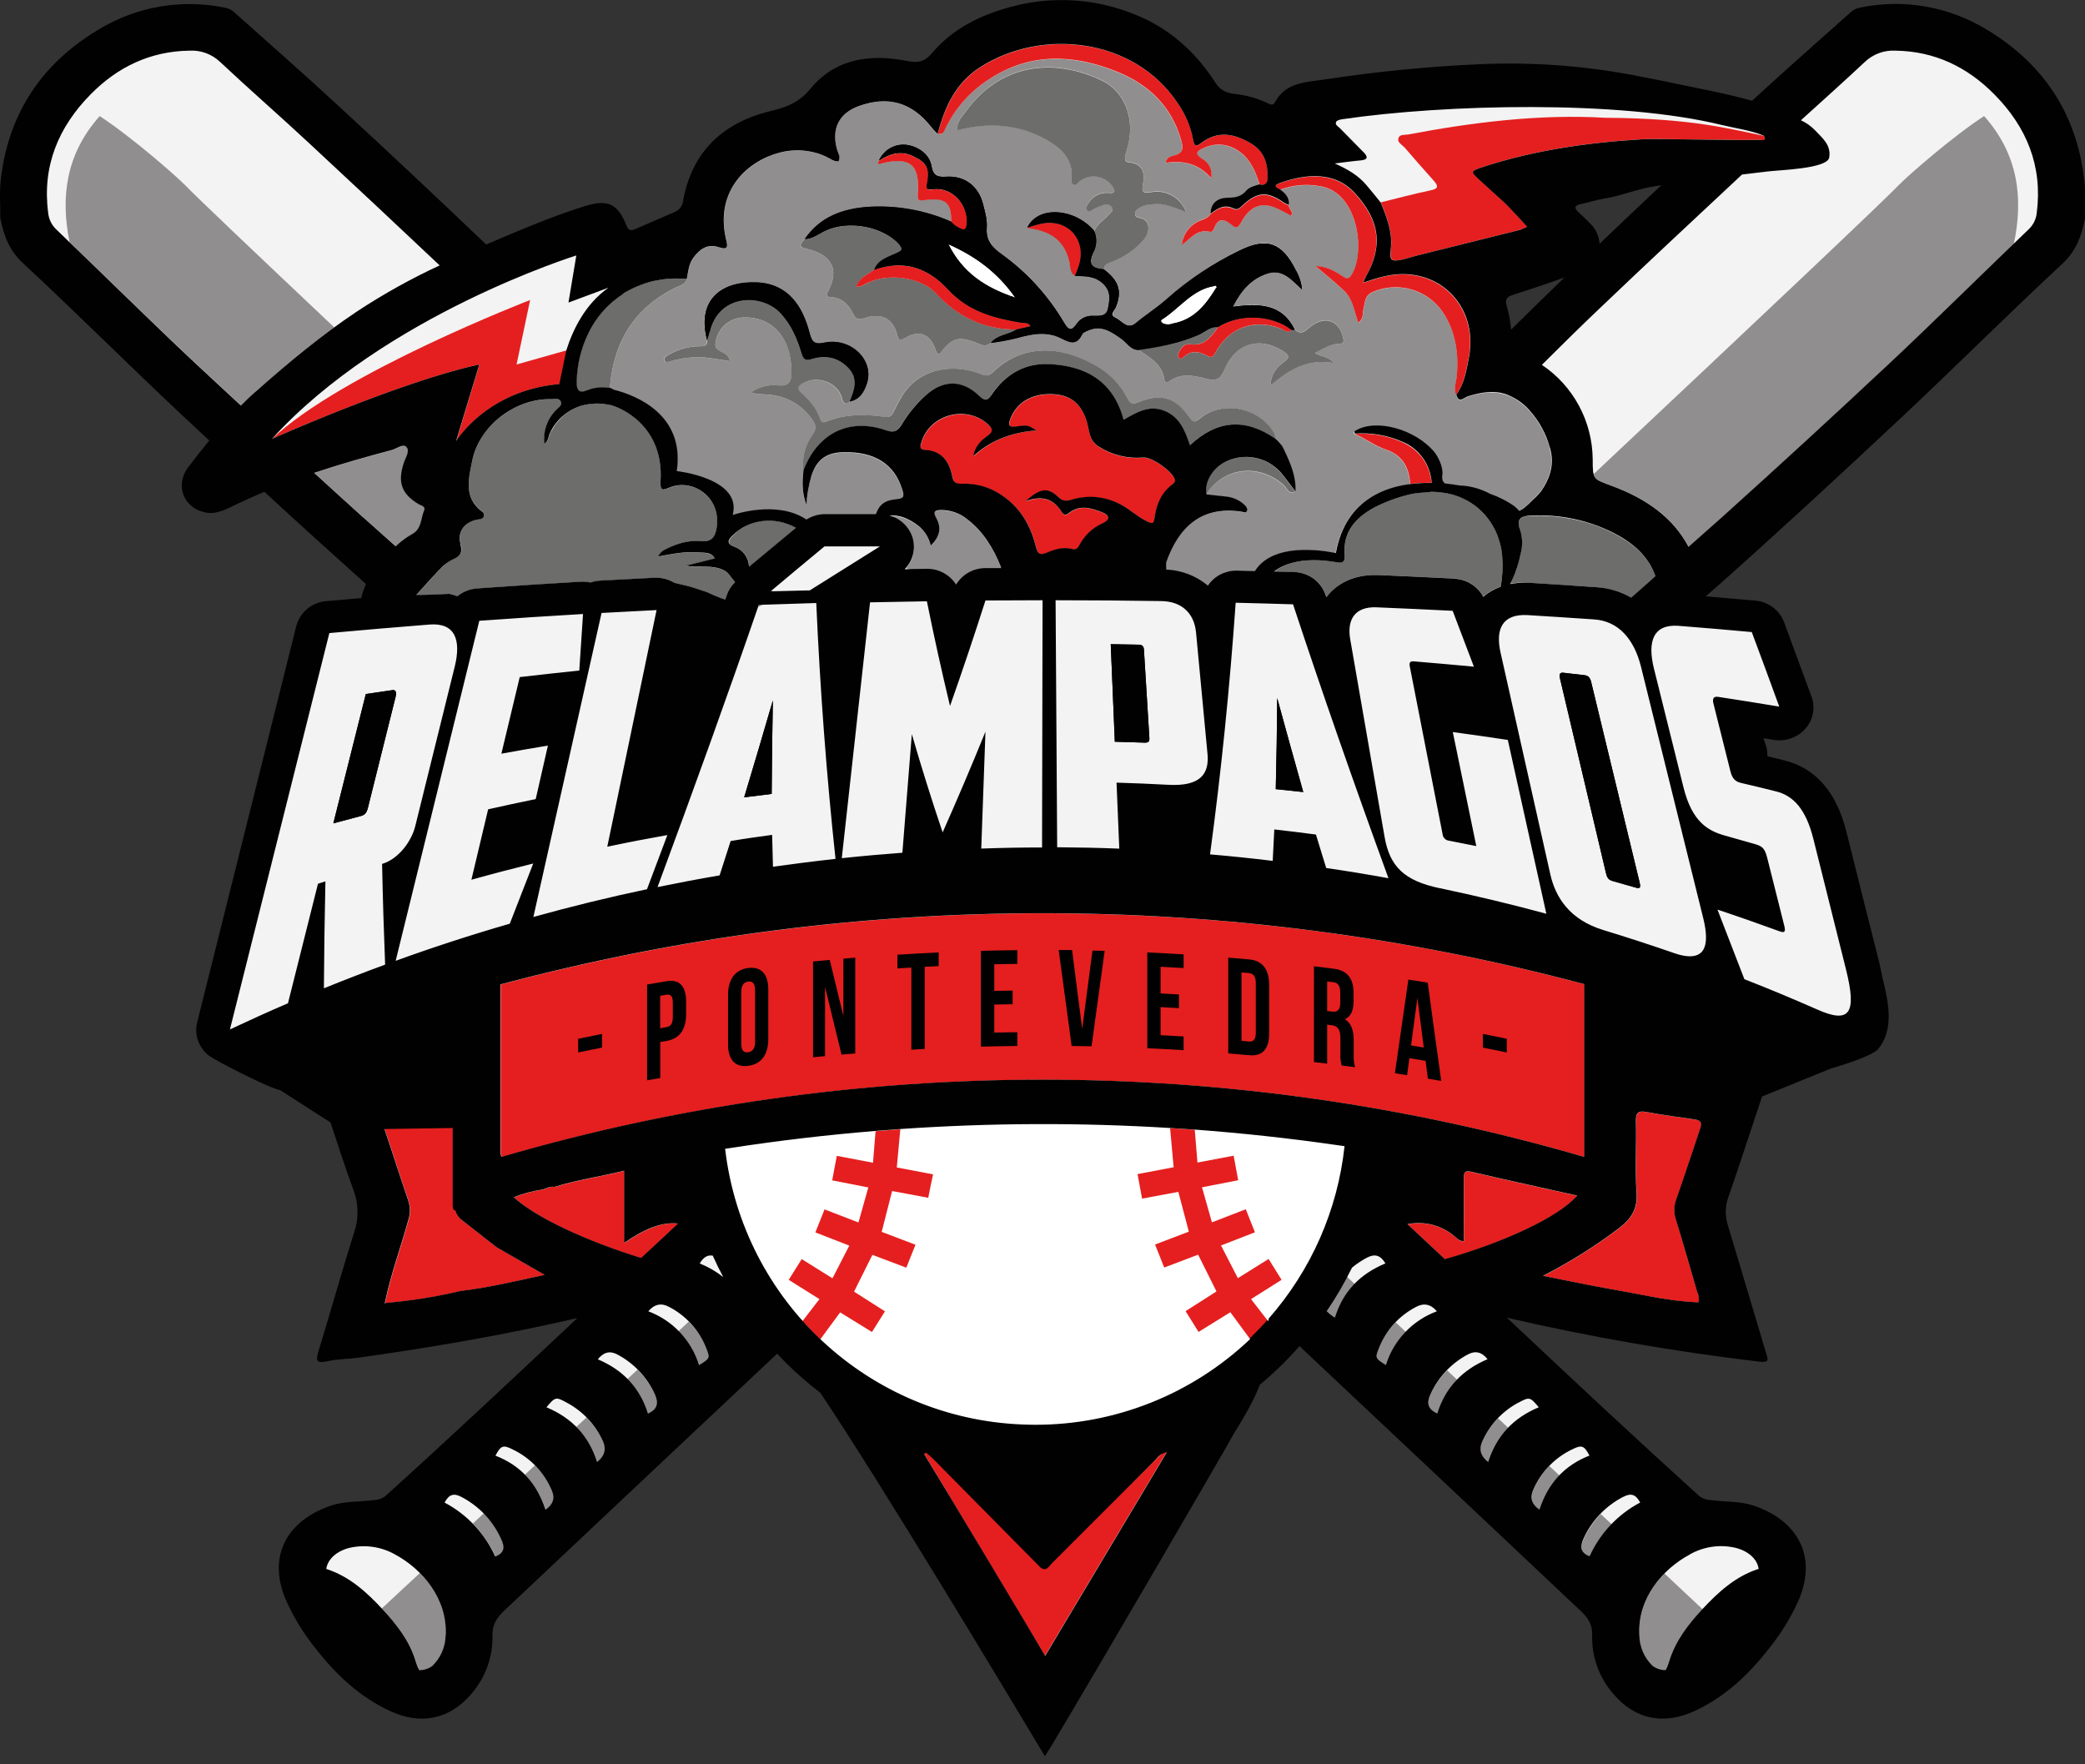 <svg width="104" height="88" viewBox="0 0 104 88" fill="none" xmlns="http://www.w3.org/2000/svg">
<rect x="0" y="0" width="104" height="88" fill="#333333" stroke="none"/>
<g clip-path="url(#clip0_439_3437)">
<path fill-rule="evenodd" clip-rule="evenodd" d="M16.078 5.816L9.92 1.711L3.078 3.763L0.684 8.895L1.71 11.974L18.815 27.71V30.447L16.078 31.132L10.605 51.658L18.131 55.763V66.368L32.157 63.974L20.184 75.263L16.078 76.974V79.71L18.815 83.474L21.552 84.5L23.947 80.395L38.315 66.368L43.447 71.842L52.342 85.526L63.631 66.368L64.999 65.342L80.052 79.71L81.763 84.5L85.526 83.474L88.947 79.026L88.263 76.974L84.157 75.263L72.184 63.974L77.999 65.342L86.21 66.368L84.841 53.711L88.263 51.658L93.394 50.974L90.657 39.684L87.578 38.316L86.894 35.579H88.947V32.5L86.894 30.447H83.131L103.315 10.947L100.236 3.079L94.078 1.711L90.657 3.763L88.263 5.816L87.645 6.387L86.21 5.132L75.947 3.763L66.026 5.132L63.631 7.526L55.763 1.711H48.578L46.184 3.763L39.342 5.816L32.157 13L29.078 10.947L23.947 13L16.078 5.816ZM85.837 8.059L74.578 18.474L73.21 13L77.999 11.974L76.973 9.579L85.837 8.059Z" fill="#F3F3F3"/>
<path d="M64.628 56.054C64.253 56.02 63.878 55.999 63.503 55.968C59.194 55.899 54.871 55.979 50.558 55.992C45.234 56.01 39.91 56.13 34.621 56.634C35.213 66.048 43.308 73.197 52.701 72.604C61.288 72.06 68.125 65.183 68.638 56.572C67.303 56.368 65.966 56.175 64.624 56.054H64.628Z" fill="white"/>
<path d="M47.299 12.172C48.664 12.772 49.737 13.572 50.645 14.844C49.142 14.347 48.007 13.602 47.299 12.172Z" fill="white"/>
<path d="M60.651 14.375C60.142 15.206 59.558 15.943 58.526 16.136C58.364 16.088 58.192 16.091 58.034 16.147C57.948 16.091 57.848 16.005 57.965 15.933C58.839 15.378 59.468 14.433 60.586 14.264L60.651 14.375Z" fill="white"/>
<path d="M98.965 5.791C97.4 6.805 95.144 8.783 94.749 9.194C93.875 10.1 87.826 15.816 79.496 23.641C79.575 23.948 79.802 24.017 80.445 24.251C82.11 24.861 83.458 25.809 84.232 27.274C84.775 26.788 85.326 26.309 85.869 25.823C88.713 23.268 91.53 20.683 94.315 18.063C96.382 16.122 98.408 14.13 100.451 12.162C100.936 9.88 100.668 7.698 98.969 5.791H98.965Z" fill="#908E8E"/>
<path d="M69.129 68.096C69.332 67.472 69.669 66.903 70.119 66.427L69.617 65.955C69.266 66.313 68.988 66.734 68.799 67.199C68.579 67.747 68.575 67.751 69.129 68.096Z" fill="#908E8E"/>
<path d="M71.689 70.508C71.882 69.874 72.219 69.295 72.68 68.816L72.178 68.347C71.844 68.692 71.569 69.092 71.363 69.526C71.167 69.936 71.167 70.278 71.689 70.508Z" fill="#908E8E"/>
<path d="M74.219 72.925C74.415 72.284 74.762 71.694 75.227 71.212L74.721 70.74C74.391 71.081 74.123 71.477 73.927 71.912C73.748 72.3 73.845 72.639 74.219 72.928V72.925Z" fill="#908E8E"/>
<path d="M66.588 65.731C66.778 65.097 67.115 64.517 67.572 64.042L67.07 63.569C66.733 63.921 66.458 64.331 66.258 64.779C66.014 65.321 66.035 65.355 66.588 65.731Z" fill="#908E8E"/>
<path d="M20.296 22.31C20.127 22.107 19.811 22.383 19.559 22.448C18.256 22.793 16.959 23.162 15.684 23.589C16.506 24.337 17.321 25.089 18.149 25.83C18.683 26.305 19.216 26.774 19.752 27.25C19.759 27.243 19.769 27.236 19.776 27.229C20.014 27.005 20.278 26.809 20.564 26.647C21.062 26.388 20.997 25.864 21.172 25.461C21.259 25.261 21.021 25.23 20.901 25.154C20.044 24.64 19.841 24.085 20.148 23.113C20.234 22.844 20.461 22.507 20.296 22.31Z" fill="#908E8E"/>
<path d="M76.787 75.304C76.986 74.662 77.327 74.08 77.787 73.594L77.282 73.121C76.938 73.477 76.663 73.89 76.467 74.345C76.306 74.724 76.413 75.045 76.787 75.307V75.304Z" fill="#908E8E"/>
<path d="M9.189 9.194C8.79 8.783 6.534 6.805 4.972 5.791C3.294 7.673 3.012 9.821 3.469 12.072C5.547 14.071 7.6 16.095 9.701 18.067C10.472 18.791 11.249 19.508 12.026 20.225C12.267 19.987 12.508 19.752 12.762 19.525C14.024 18.408 15.314 17.322 16.672 16.329C12.525 12.413 9.756 9.783 9.189 9.19V9.194Z" fill="#908E8E"/>
<path d="M79.296 77.63C79.571 77.037 79.942 76.496 80.393 76.028C80.214 75.862 80.032 75.69 79.846 75.517C79.492 75.879 79.207 76.303 78.997 76.765C78.808 77.175 78.835 77.458 79.296 77.634V77.63Z" fill="#908E8E"/>
<path d="M82.424 83.105C82.606 83.239 82.826 83.311 83.05 83.318C83.105 83.318 83.201 83.046 83.249 82.891C83.555 81.864 84.195 81.047 84.907 80.281L84.924 80.264L83.026 78.485C82.252 79.271 81.702 80.336 81.767 81.567C81.77 82.15 82.008 82.705 82.424 83.108V83.105Z" fill="#908E8E"/>
<path d="M77.296 22.317C77.254 22.172 77.203 22.031 77.144 21.893C77.11 21.807 77.072 21.724 77.038 21.641C77.01 21.583 76.983 21.524 76.955 21.466C76.928 21.407 76.883 21.328 76.842 21.259C76.8 21.19 76.752 21.107 76.704 21.035C76.656 20.962 76.635 20.931 76.601 20.883C76.511 20.759 76.415 20.635 76.312 20.518C76.226 20.421 76.137 20.331 76.04 20.245C76.006 20.214 75.972 20.183 75.934 20.156C75.875 20.107 75.813 20.059 75.751 20.018C75.707 19.987 75.662 19.956 75.617 19.928C75.531 19.876 75.442 19.828 75.349 19.787L75.28 19.756C75.04 19.656 74.788 19.597 74.527 19.58H74.245C73.887 19.608 73.537 19.677 73.196 19.794C73.045 19.849 72.818 20.087 72.687 19.842C72.663 19.801 72.646 19.752 72.635 19.707C72.495 19.387 72.646 19.073 72.673 18.759C72.77 17.615 72.611 16.533 71.961 15.56C71.184 14.444 69.729 14.03 68.484 14.571C68.055 14.754 68.106 15.095 68.017 15.412C67.958 15.626 68.051 15.888 67.759 16.105C67.563 15.536 67.49 14.923 67.047 14.509C66.603 14.095 66.163 13.744 65.623 13.275C66.211 13.303 66.583 13.53 66.944 13.765C67.123 13.882 67.26 13.978 67.415 13.733C68.127 12.61 67.742 9.631 65.891 9.304C65.21 9.169 64.505 9.228 63.859 9.473C64.12 9.669 64.337 9.886 64.299 10.252C64.278 10.424 64.54 10.517 64.412 10.759C64.141 10.604 63.862 10.462 63.577 10.338C62.892 10.083 62.342 10.3 61.933 11.065C61.754 11.396 61.661 11.4 61.403 11.186C61.097 10.931 60.781 10.862 60.592 11.338C60.55 11.448 60.478 11.586 60.358 11.558C59.721 11.421 59.398 11.9 58.948 12.206C58.999 11.71 59.298 11.272 59.742 11.045C59.955 10.928 60.227 10.91 60.375 10.679C60.389 10.307 60.547 10.086 60.788 9.973C60.836 9.949 60.887 9.931 60.939 9.918C61.052 9.886 61.173 9.873 61.29 9.873C61.644 9.873 61.919 9.804 62.153 9.528C62.322 9.332 62.583 9.283 62.82 9.207C62.586 8.459 62.284 7.763 61.517 7.391C61.042 7.156 60.488 7.16 60.017 7.401C59.694 7.546 59.56 7.684 59.955 7.932C60.306 8.111 60.488 8.508 60.402 8.894C59.759 8.139 58.989 8.008 58.136 8.128C58.174 7.839 58.404 7.808 58.562 7.766C59.034 7.639 59.02 7.367 58.903 6.977C58.415 5.312 57.29 4.226 55.739 3.599C53.541 2.699 51.351 2.62 49.287 3.988C48.352 4.599 47.605 5.453 47.124 6.463C47.028 6.667 47.031 6.67 46.766 6.694C46.691 6.615 46.615 6.543 46.539 6.453C46.512 6.422 46.477 6.388 46.453 6.357C46.237 6.067 45.979 5.812 45.69 5.591C44.885 4.995 43.943 4.902 42.842 5.295C42.096 5.564 41.694 6.06 41.659 6.725C41.649 6.97 41.68 7.211 41.745 7.446C41.81 7.587 41.852 7.739 41.872 7.894C41.872 7.953 41.855 8.008 41.828 8.059C41.58 8.073 41.401 7.908 41.195 7.815C41.013 7.732 40.823 7.667 40.631 7.615C40.442 7.567 40.249 7.532 40.056 7.515C39.664 7.484 39.269 7.518 38.887 7.622C37.501 7.98 36.067 9.149 36.108 11.069C36.108 11.21 36.122 11.351 36.143 11.489C36.16 11.638 36.187 11.786 36.222 11.934C36.232 11.979 36.242 12.02 36.249 12.062C36.284 12.238 36.284 12.355 36.17 12.382C36.06 12.396 35.95 12.379 35.85 12.334C35.29 12.144 34.898 12.441 34.578 12.879C34.351 13.185 34.334 13.561 34.261 13.92C34.172 14.226 33.866 14.258 33.639 14.378C31.589 15.412 30.592 17.119 30.42 19.366L30.606 19.463C31.72 19.742 34.158 20.707 33.742 23.52C33.742 23.52 37.016 23.872 36.535 25.709C36.535 25.709 38.715 24.937 40.208 25.936C40.486 25.761 40.806 25.668 41.133 25.668H43.667C43.733 25.457 43.864 25.271 44.035 25.133L44.046 25.123C44.128 25.068 44.218 25.026 44.314 24.995L44.366 24.982C44.479 24.951 44.596 24.93 44.713 24.92C44.964 24.899 45.047 24.83 45.05 24.713C45.05 24.689 45.05 24.661 45.05 24.637C45.04 24.582 45.023 24.52 45.002 24.447C44.878 24.006 44.641 23.603 44.314 23.282C43.884 22.879 43.3 22.648 42.564 22.589C42.392 22.576 42.223 22.572 42.051 22.576C41.522 22.589 41.136 22.727 40.868 23.034C40.686 23.244 40.552 23.489 40.473 23.751C40.4 23.975 40.345 24.209 40.311 24.444C40.273 24.685 40.249 24.94 40.225 25.209C39.981 24.585 40.015 24.03 40.074 23.475C39.991 22.837 40.16 22.189 40.541 21.672C40.761 21.359 40.682 21.166 40.5 20.907C39.902 20.083 39.083 19.701 38.082 19.67C37.873 19.67 37.663 19.642 37.46 19.58C37.859 19.297 38.347 19.17 38.832 19.228C39.355 19.27 39.486 19.049 39.482 18.556C39.482 16.874 38.557 15.798 37.102 15.836C36.38 15.85 35.778 16.398 35.692 17.119C35.658 17.35 35.775 17.425 35.933 17.515C36.122 17.625 36.363 17.691 36.407 18.015C35.974 17.953 35.568 17.877 35.159 17.836C34.578 17.791 33.997 17.853 33.436 18.015C33.323 18.046 33.195 18.108 33.13 17.98C33.065 17.853 33.192 17.784 33.292 17.722C33.752 17.443 34.279 17.288 34.815 17.274C35.022 17.26 35.273 17.319 35.259 16.981C34.709 14.899 36.036 13.999 37.769 14.089C39.314 14.168 40.029 15.264 40.376 16.633C40.493 17.091 40.631 17.201 41.112 17.091C42.419 16.812 43.599 17.956 43.234 19.111C43.1 19.532 42.88 19.928 42.374 20.028C42.168 20.18 42.068 20.18 41.989 19.876C41.79 19.066 40.734 18.691 40.008 19.139C39.802 19.266 39.723 19.384 39.933 19.576C40.352 19.952 40.72 20.363 40.899 20.921C40.968 21.142 41.133 21.055 41.281 21C42.206 20.649 43.165 20.655 44.125 20.797C44.383 20.835 44.469 20.728 44.558 20.542C44.679 20.3 44.803 20.063 44.937 19.828C45.748 18.422 47.403 18.101 48.826 18.632C49.074 18.725 49.26 18.815 49.497 18.584C50.993 17.133 52.885 17.239 54.604 18.215C55.302 18.591 55.87 19.177 56.224 19.887C56.358 20.163 56.496 20.173 56.767 20.063C57.878 19.604 58.621 19.818 59.302 20.811C59.515 21.117 59.618 21.059 59.862 20.859C60.997 19.932 62.882 20.352 63.57 21.666C63.59 21.738 63.597 21.817 63.594 21.893L63.608 21.907C63.687 21.972 63.756 22.048 63.821 22.127L63.879 22.193L63.934 22.258L64.048 22.486C64.237 22.869 64.388 23.265 64.505 23.675C64.557 23.865 64.588 24.061 64.598 24.258C64.605 24.347 64.605 24.441 64.598 24.53C64.278 24.703 64.203 24.378 64.062 24.241C62.824 23.103 61.042 23.293 60.165 24.671L61.197 24.785C61.279 24.796 61.358 24.809 61.438 24.833C61.672 24.909 61.885 25.033 62.064 25.199C62.15 25.275 62.239 25.375 62.174 25.506C62.153 25.55 62.108 25.575 62.06 25.564C62.036 25.564 62.012 25.557 61.991 25.55C61.967 25.544 61.947 25.537 61.923 25.533C59.894 25.216 58.758 26.329 58.153 28.064C58.136 28.163 58.136 28.267 58.153 28.37C58.167 28.381 58.188 28.387 58.205 28.391V28.422C58.948 28.463 59.656 28.739 60.23 29.215C60.55 28.746 61.08 28.467 61.644 28.47H61.689L62.576 28.494C62.714 28.281 62.892 28.095 63.102 27.953C63.15 27.919 63.202 27.884 63.254 27.857C63.298 27.829 63.346 27.805 63.395 27.781C63.453 27.753 63.511 27.726 63.57 27.701C63.628 27.677 63.67 27.664 63.721 27.646C63.824 27.612 63.931 27.581 64.041 27.557C64.096 27.543 64.148 27.529 64.203 27.519L64.388 27.491L64.571 27.471C64.626 27.471 64.681 27.457 64.732 27.457C64.839 27.457 64.949 27.443 65.056 27.443H65.417C65.819 27.46 66.218 27.512 66.614 27.595C67.016 25.302 68.594 24.368 70.335 24.151C70.28 23.372 69.967 22.72 69.131 22.438C68.553 22.245 68.099 21.879 67.559 21.648C67.542 21.617 67.528 21.586 67.518 21.555C67.518 21.548 67.542 21.528 67.559 21.517C67.683 21.445 67.814 21.386 67.951 21.345C68.003 21.331 68.055 21.321 68.103 21.31C68.199 21.286 68.295 21.273 68.395 21.262C68.467 21.255 68.54 21.252 68.612 21.252C68.694 21.252 68.78 21.252 68.866 21.259C68.952 21.266 69.045 21.273 69.138 21.29C69.2 21.3 69.258 21.314 69.32 21.324C69.925 21.448 70.493 21.707 70.985 22.079C71.191 22.231 71.377 22.407 71.542 22.603C71.958 23.203 71.913 23.658 71.913 23.658C71.872 23.903 71.913 24.047 72.04 24.13C72.285 24.154 72.525 24.189 72.759 24.23C73.292 24.247 73.815 24.389 74.283 24.644C74.716 24.792 75.126 25.002 75.504 25.268C75.59 25.333 75.669 25.409 75.734 25.495C75.913 25.444 76.109 25.261 76.456 24.916C76.587 24.802 76.707 24.678 76.817 24.54C77.302 23.872 77.536 23.144 77.278 22.32L77.296 22.317ZM66.758 17.15C66.607 17.15 66.455 17.181 66.314 17.239C66.087 17.332 65.871 17.456 65.578 17.601C65.867 17.805 66.218 17.732 66.517 18.105C65.169 17.863 64.247 18.48 63.377 19.221C63.377 18.711 63.642 18.342 64.027 18.07C64.412 17.798 64.237 17.667 63.972 17.498C62.837 16.777 61.637 17.122 61.097 18.387C60.898 18.856 60.715 19.035 60.182 18.894C59.563 18.732 58.903 18.587 58.301 19.025C58.212 19.09 58.095 19.084 58.078 18.956C57.981 18.163 57.352 17.839 56.788 17.453C56.389 17.453 56.217 17.091 55.942 16.898C55.45 16.553 54.958 16.195 54.308 16.467C54.188 16.519 54.026 16.581 53.975 16.681C53.71 17.236 53.366 17.095 52.946 16.877C52.238 16.512 51.481 16.643 50.769 16.85C50.326 16.96 49.879 17.043 49.425 17.101C49.273 17.195 49.143 17.274 48.947 17.191C47.801 16.733 47.54 16.788 46.852 17.663C46.691 17.622 46.68 17.474 46.636 17.357C46.36 16.657 45.838 16.45 45.174 16.839C44.892 17.005 44.83 17.008 44.741 16.667C44.527 15.874 43.953 15.598 43.141 15.857C42.835 15.954 42.698 15.964 42.533 15.616C42.337 15.206 41.993 14.85 41.467 14.823C41.205 14.806 41.198 14.723 41.315 14.499C41.848 13.475 41.515 12.761 40.387 12.448C40.122 12.375 39.64 12.372 40.146 11.927C40.909 10.821 42.024 10.417 43.296 10.321C44.717 10.231 46.137 10.483 47.444 11.055C47.468 10.1 47.172 9.831 46.175 9.966C45.91 9.997 45.748 10.073 45.779 9.659C45.889 8.204 45.404 7.804 43.991 8.132C43.922 8.149 43.84 8.204 43.795 8.104C43.795 8.091 43.795 8.063 43.805 8.049C43.815 8.035 43.829 8.022 43.846 8.008C44.073 7.484 44.606 7.163 45.177 7.208C45.807 7.274 46.381 7.691 46.474 8.27C46.553 8.756 46.77 8.835 47.213 8.804C48.118 8.742 48.812 9.273 49.043 10.155C49.143 10.545 49.263 10.959 49.232 11.348C49.181 11.986 49.493 12.324 49.958 12.658C51.227 13.572 52.293 14.74 53.087 16.088C53.301 16.45 53.455 16.533 53.724 16.129C53.909 15.874 54.212 15.729 54.528 15.743C54.834 15.743 55.192 15.788 55.275 15.381C55.361 14.95 55.426 14.506 55.034 14.144C54.642 13.782 54.129 13.775 53.631 13.754C53.4 13.575 53.394 13.258 53.335 12.989C52.953 11.276 51.227 11.448 51.251 11.338C51.526 10.755 52.203 10.531 53.043 10.693C53.651 10.81 54.085 11.214 54.587 11.503C54.738 11.152 55.075 10.966 55.309 10.69C55.402 10.579 55.581 10.49 55.453 10.307C55.35 10.183 55.178 10.142 55.034 10.214C54.869 10.266 54.711 10.331 54.559 10.414C54.439 10.479 54.319 10.604 54.209 10.455C54.123 10.335 54.239 10.197 54.315 10.093C54.528 9.759 54.907 9.573 55.302 9.607C55.409 9.614 55.56 9.645 55.588 9.497C55.601 9.425 55.522 9.328 55.467 9.256C55.106 8.752 54.405 8.635 53.903 8.997C53.896 9.004 53.885 9.007 53.878 9.014C53.772 9.083 53.703 9.256 53.548 9.194C53.394 9.132 53.452 8.956 53.459 8.832C53.5 7.935 52.964 7.401 52.272 6.998C50.859 6.177 49.342 6.07 47.729 6.488C47.729 6.039 47.997 5.795 48.204 5.512C49.882 3.202 52.52 2.823 54.979 4.013C56.079 4.543 56.578 5.829 56.296 7.129C56.251 7.336 56.183 7.536 56.135 7.739C56.097 7.891 56.093 8.07 56.313 8.087C57.011 8.142 57.121 8.625 57.015 9.156C56.922 9.614 57.073 9.638 57.441 9.569C58.181 9.438 58.903 9.859 59.164 10.562C58.59 10.345 58.067 10.093 57.479 10.176C57.307 10.176 57.135 10.21 56.977 10.273C56.826 10.355 56.637 10.441 56.619 10.621C56.595 10.862 56.829 10.831 56.984 10.89C57.359 11.041 57.39 11.541 57.039 11.958C56.606 12.451 56.052 12.83 55.433 13.051C55.244 13.127 55.072 13.182 55.065 13.423C55.828 13.978 56 14.523 55.674 15.309C55.601 15.485 55.347 15.712 55.646 15.847C55.945 15.981 56.245 16.457 56.667 16.112C57.166 15.695 57.727 15.347 58.205 14.916C59.298 13.944 60.519 13.123 61.833 12.482C63.205 11.81 63.955 12.082 64.639 13.447C64.815 13.744 64.925 14.078 64.956 14.423C64.433 13.937 63.989 13.354 63.195 13.637C62.401 13.92 61.905 14.485 61.503 15.285C62.8 15.123 63.962 15.116 64.595 16.44C64.832 16.64 64.997 16.608 65.248 16.384C65.995 15.712 66.741 15.898 66.978 16.767C67.047 16.991 67.085 17.15 66.775 17.153L66.758 17.15Z" fill="#908E8E"/>
<path d="M66.578 28.029C66.846 28.091 67.011 28.098 67.063 27.912C67.011 28.088 66.85 28.07 66.578 28.029Z" fill="#908E8E"/>
<path d="M64.299 28.153C64.361 28.122 64.426 28.098 64.488 28.07C64.409 28.091 64.337 28.115 64.258 28.143L64.299 28.153Z" fill="#908E8E"/>
<path d="M32.327 70.508C32.85 70.278 32.85 69.936 32.654 69.526C32.441 69.075 32.152 68.664 31.801 68.313L31.299 68.781C31.777 69.264 32.128 69.857 32.327 70.508Z" fill="#908E8E"/>
<path d="M34.878 68.096C35.435 67.744 35.432 67.74 35.212 67.199C35.016 66.72 34.723 66.282 34.352 65.92L33.85 66.393C34.321 66.875 34.672 67.458 34.878 68.099V68.096Z" fill="#908E8E"/>
<path d="M29.793 72.925C30.165 72.635 30.262 72.296 30.085 71.908C29.883 71.46 29.597 71.05 29.25 70.702L28.744 71.174C29.229 71.663 29.59 72.263 29.793 72.925Z" fill="#908E8E"/>
<path d="M27.22 75.304C27.594 75.044 27.701 74.726 27.54 74.349C27.341 73.876 27.048 73.446 26.684 73.084L26.182 73.556C26.66 74.049 27.017 74.649 27.22 75.304Z" fill="#908E8E"/>
<path d="M24.714 77.63C25.172 77.455 25.199 77.172 25.02 76.762C24.804 76.283 24.505 75.848 24.133 75.479L23.59 75.986C24.054 76.465 24.436 77.02 24.718 77.627L24.714 77.63Z" fill="#908E8E"/>
<path d="M19.095 80.281C19.807 81.047 20.443 81.864 20.753 82.891C20.801 83.043 20.897 83.322 20.952 83.318C21.176 83.315 21.396 83.239 21.578 83.105C21.994 82.705 22.232 82.153 22.238 81.577C22.304 80.326 21.736 79.247 20.945 78.458L19.047 80.223C19.064 80.24 19.085 80.261 19.102 80.278L19.095 80.281Z" fill="#908E8E"/>
<path d="M49.919 28.274C49.548 27.346 49.039 26.512 48.234 25.902C48.141 25.833 48.045 25.768 47.945 25.712C47.849 25.657 47.745 25.609 47.639 25.568H47.622C47.532 25.533 47.436 25.509 47.343 25.492C47.243 25.475 47.14 25.461 47.037 25.457H46.941C46.614 25.457 46.514 25.544 46.697 25.864C46.972 26.357 46.868 26.795 46.428 27.229C46.37 26.988 46.267 26.764 46.122 26.564C46.078 26.505 46.029 26.447 45.978 26.395C45.909 26.323 45.833 26.261 45.754 26.202L45.696 26.157C45.613 26.102 45.531 26.05 45.445 26.006C45.376 25.968 45.31 25.937 45.238 25.902C45.166 25.871 45.094 25.84 45.018 25.816H45.001C44.908 25.785 44.812 25.764 44.716 25.754L44.65 25.744C44.554 25.733 44.458 25.733 44.361 25.744C44.912 25.888 45.348 26.305 45.52 26.847C45.558 26.971 45.579 27.102 45.586 27.233V27.253C45.589 27.381 45.579 27.505 45.551 27.629C45.551 27.636 45.551 27.64 45.551 27.646C45.524 27.774 45.479 27.895 45.417 28.008C45.355 28.129 45.283 28.239 45.194 28.339C45.266 28.363 45.345 28.384 45.41 28.412C45.678 28.412 45.943 28.401 46.212 28.398H46.239C46.824 28.394 47.374 28.691 47.69 29.184C48 28.674 48.554 28.363 49.149 28.363H49.936C49.936 28.332 49.929 28.301 49.922 28.27L49.919 28.274Z" fill="#908E8E"/>
<path d="M40.07 23.472C39.987 22.834 40.156 22.186 40.538 21.669C40.758 21.355 40.679 21.162 40.496 20.904C39.898 20.08 39.079 19.697 38.078 19.666C37.869 19.666 37.659 19.639 37.456 19.576C37.855 19.294 38.343 19.166 38.828 19.225C39.351 19.266 39.482 19.046 39.478 18.553C39.478 16.87 38.553 15.795 37.098 15.833C36.376 15.847 35.774 16.395 35.688 17.115C35.657 17.346 35.771 17.422 35.929 17.512C36.118 17.622 36.359 17.688 36.407 18.012C35.974 17.949 35.568 17.874 35.159 17.832C34.584 17.791 34.007 17.853 33.453 18.015C33.339 18.046 33.212 18.108 33.147 17.98C33.081 17.853 33.209 17.784 33.308 17.722C33.769 17.443 34.295 17.288 34.832 17.274C35.038 17.26 35.289 17.319 35.276 16.981C35.32 16.829 35.372 16.688 35.406 16.54C35.853 14.633 38.017 14.616 38.945 15.623C39.471 16.195 39.767 16.874 39.984 17.594C40.077 17.901 40.159 18.008 40.493 17.901C41.163 17.698 41.779 17.798 42.298 18.322C42.845 18.87 42.632 19.442 42.388 20.025C42.181 20.176 42.082 20.176 42.003 19.873C41.803 19.063 40.747 18.687 40.022 19.135C39.815 19.263 39.736 19.38 39.946 19.573C40.366 19.949 40.734 20.359 40.912 20.918C40.981 21.138 41.146 21.052 41.294 20.997C42.219 20.645 43.179 20.652 44.138 20.793C44.396 20.831 44.482 20.724 44.572 20.538C44.692 20.297 44.816 20.059 44.95 19.825C45.762 18.418 47.416 18.098 48.84 18.628C49.087 18.722 49.273 18.811 49.51 18.58C51.006 17.129 52.901 17.236 54.617 18.211C55.316 18.587 55.883 19.173 56.237 19.883C56.371 20.159 56.509 20.169 56.781 20.059C57.892 19.601 58.634 19.814 59.315 20.807C59.529 21.114 59.632 21.055 59.876 20.855C61.011 19.928 62.895 20.349 63.583 21.662C63.604 21.734 63.611 21.814 63.607 21.89C62.098 20.852 60.701 20.945 59.339 22.214C59.102 21.503 58.844 20.828 58.101 20.511C57.321 20.176 56.691 20.566 56.031 20.938C55.508 18.997 54.115 18.242 52.286 18.167C51.082 18.118 50.136 18.687 49.466 19.673C49.245 19.997 49.115 20.032 48.822 19.745C47.98 18.932 47.02 18.942 46.161 19.725C45.689 20.152 45.284 20.645 44.957 21.193C44.768 21.514 44.568 21.603 44.204 21.476C42.364 20.835 40.789 21.6 40.07 23.475V23.472Z" fill="#6D6D6C"/>
<path d="M64.604 24.516C64.284 24.689 64.209 24.365 64.068 24.227C62.83 23.089 61.048 23.279 60.171 24.661C60.051 24.017 60.515 23.286 61.237 22.979C62.207 22.565 63.335 22.858 63.982 23.696C64.192 23.965 64.395 24.244 64.604 24.516Z" fill="#6D6D6C"/>
<path d="M55.059 13.43C54.491 13.392 54.251 13.278 54.55 12.586C54.722 12.251 54.736 11.858 54.584 11.517C54.736 11.165 55.073 10.979 55.306 10.704C55.399 10.593 55.578 10.504 55.451 10.321C55.348 10.197 55.176 10.155 55.031 10.228C54.866 10.28 54.708 10.345 54.557 10.428C54.436 10.493 54.316 10.617 54.206 10.469C54.12 10.348 54.237 10.21 54.312 10.107C54.526 9.773 54.904 9.587 55.3 9.621C55.406 9.628 55.557 9.659 55.585 9.511C55.599 9.438 55.52 9.342 55.465 9.269C55.103 8.766 54.402 8.649 53.9 9.011C53.893 9.018 53.883 9.021 53.876 9.028C53.769 9.097 53.7 9.269 53.546 9.207C53.391 9.145 53.449 8.97 53.456 8.845C53.498 7.949 52.961 7.415 52.27 7.012C50.856 6.191 49.34 6.084 47.727 6.501C47.727 6.053 47.995 5.808 48.201 5.526C49.88 3.216 52.517 2.837 54.976 4.026C56.077 4.557 56.575 5.843 56.294 7.143C56.249 7.349 56.18 7.549 56.132 7.753C56.094 7.904 56.091 8.084 56.311 8.101C57.009 8.156 57.119 8.639 57.012 9.169C56.919 9.628 57.071 9.652 57.439 9.583C58.178 9.452 58.9 9.873 59.162 10.576C58.587 10.359 58.065 10.107 57.477 10.19C57.305 10.19 57.133 10.224 56.974 10.286C56.823 10.369 56.634 10.455 56.617 10.634C56.593 10.876 56.827 10.845 56.981 10.903C57.356 11.055 57.387 11.555 57.036 11.972C56.603 12.465 56.049 12.844 55.43 13.065C55.241 13.141 55.069 13.196 55.062 13.437L55.059 13.43Z" fill="#6D6D6C"/>
<path d="M40.145 11.927C40.551 11.92 40.857 11.655 41.204 11.5C42.36 10.976 44.079 11.307 44.884 12.227C45.101 12.475 44.908 12.534 44.719 12.627C44.296 12.827 43.804 12.944 43.615 13.451C43.298 13.696 42.876 13.834 42.714 14.289C42.982 14.337 43.14 14.168 43.323 14.085C44.399 13.606 45.967 13.844 46.693 14.63C47.78 15.798 49.093 16.44 50.7 16.433C50.301 16.705 49.747 16.677 49.427 17.101C49.276 17.195 49.145 17.274 48.949 17.191C47.804 16.733 47.542 16.788 46.855 17.663C46.693 17.622 46.683 17.474 46.638 17.357C46.363 16.657 45.84 16.45 45.176 16.839C44.894 17.005 44.832 17.008 44.743 16.667C44.53 15.874 43.955 15.598 43.144 15.857C42.838 15.954 42.7 15.964 42.535 15.616C42.339 15.206 41.995 14.85 41.469 14.823C41.208 14.806 41.201 14.723 41.318 14.499C41.851 13.475 41.517 12.761 40.389 12.448C40.135 12.372 39.653 12.368 40.155 11.924L40.145 11.927Z" fill="#6D6D6C"/>
<path d="M64.429 16.45H64.594C64.832 16.65 64.997 16.619 65.248 16.395C65.994 15.723 66.74 15.909 66.978 16.777C67.036 16.991 67.078 17.153 66.765 17.153C66.613 17.153 66.462 17.184 66.321 17.243C66.094 17.336 65.877 17.46 65.585 17.605C65.874 17.808 66.225 17.736 66.524 18.108C65.176 17.867 64.254 18.484 63.38 19.225C63.374 18.715 63.645 18.342 64.03 18.07C64.416 17.798 64.24 17.667 63.975 17.498C62.84 16.777 61.64 17.122 61.1 18.387C60.901 18.856 60.718 19.035 60.185 18.894C59.566 18.732 58.906 18.587 58.304 19.025C58.215 19.09 58.098 19.084 58.081 18.956C57.984 18.163 57.355 17.839 56.791 17.453C57.826 17.301 58.848 17.119 59.814 16.688C60.12 16.55 60.378 16.271 60.756 16.312C60.409 16.798 60.079 17.281 59.346 17.167C59.081 17.126 58.899 17.36 58.789 17.601C58.738 17.688 58.751 17.798 58.824 17.87C58.892 17.925 58.968 17.881 59.026 17.825C59.388 17.474 59.79 17.512 60.192 17.736C60.409 17.856 60.498 17.832 60.622 17.594C61.296 16.329 62.572 15.878 63.907 16.402C64.072 16.457 64.233 16.64 64.429 16.447V16.45Z" fill="#6D6D6C"/>
<path d="M37.367 28.25H37.395C38.183 27.591 38.953 26.947 39.71 26.319C39.235 26.061 38.695 25.94 38.152 25.971C38.097 25.971 38.045 25.971 38 25.985C37.918 25.995 37.835 26.012 37.753 26.033C37.681 26.05 37.605 26.071 37.536 26.095C37.467 26.116 37.402 26.14 37.337 26.168C37.251 26.205 37.165 26.25 37.082 26.302C37.034 26.329 36.986 26.354 36.938 26.385C36.807 26.474 36.687 26.578 36.577 26.692C36.322 26.957 36.229 27.126 36.676 27.291C37.079 27.443 37.354 27.822 37.367 28.253V28.25Z" fill="#6D6D6C"/>
<path d="M37.859 30.173L37.828 30.263C37.897 30.228 37.962 30.197 38.031 30.17H37.859V30.173Z" fill="#6D6D6C"/>
<path d="M38.443 29.508H38.526V29.435L38.443 29.508Z" fill="#6D6D6C"/>
<path d="M76.05 29.067C76.133 29.067 76.219 29.067 76.315 29.073C77.419 29.142 78.533 29.215 79.624 29.291C80.239 29.329 80.834 29.508 81.367 29.818C81.773 29.463 82.172 29.101 82.578 28.749C82.53 28.619 82.478 28.488 82.413 28.363C82.389 28.319 82.361 28.277 82.337 28.229C82.296 28.153 82.251 28.077 82.203 28.005C82.172 27.957 82.134 27.912 82.1 27.867C82.065 27.822 82.004 27.739 81.948 27.681L81.828 27.553C81.773 27.495 81.715 27.439 81.656 27.388L81.525 27.271C81.46 27.215 81.395 27.167 81.329 27.119L81.199 27.022C81.123 26.967 81.041 26.919 80.962 26.871L80.844 26.798C80.724 26.726 80.597 26.657 80.47 26.591C80.157 26.43 79.83 26.292 79.496 26.174C78.499 25.84 77.45 25.688 76.398 25.733C76.326 25.733 76.253 25.733 76.188 25.747H76.14C76.074 25.754 76.013 25.771 75.954 25.792C75.913 25.809 75.875 25.833 75.841 25.864C75.83 25.875 75.823 25.881 75.817 25.892C75.796 25.916 75.782 25.947 75.768 25.974C75.765 25.988 75.758 26.006 75.755 26.023C75.748 26.061 75.748 26.102 75.755 26.143V26.202C75.768 26.281 75.789 26.361 75.82 26.436C75.944 26.823 75.951 27.236 75.844 27.629C75.82 27.746 75.789 27.863 75.761 27.981V27.988C75.751 28.022 75.741 28.057 75.731 28.095C75.71 28.17 75.689 28.246 75.662 28.315V28.339C75.648 28.377 75.634 28.415 75.621 28.453C75.596 28.518 75.569 28.584 75.545 28.649L75.528 28.698L75.49 28.787C75.448 28.884 75.4 28.98 75.349 29.073C75.342 29.087 75.335 29.101 75.328 29.115C75.565 29.073 75.803 29.056 76.043 29.063L76.05 29.067Z" fill="#6D6D6C"/>
<path d="M82.639 31.576C82.639 31.576 82.649 31.583 82.652 31.586C82.656 31.573 82.659 31.559 82.663 31.545L82.642 31.573L82.639 31.576Z" fill="#6D6D6C"/>
<path d="M64.564 28.532C65.269 28.546 65.892 29.001 66.126 29.67C66.139 29.711 66.153 29.749 66.167 29.791C66.212 29.732 66.256 29.673 66.301 29.622C66.834 29.011 67.639 28.68 68.571 28.68H68.736C70.008 28.736 71.295 28.794 72.564 28.86C73.148 28.887 73.681 29.215 73.967 29.728H74.022C74.27 29.518 74.555 29.356 74.861 29.249V29.235C74.882 29.115 74.899 28.994 74.913 28.873V28.849C74.937 28.639 74.951 28.429 74.954 28.222V28.091C74.954 28.05 74.954 27.967 74.947 27.905V27.839C74.947 27.784 74.947 27.729 74.933 27.674C74.92 27.619 74.92 27.56 74.909 27.505C74.899 27.45 74.895 27.412 74.885 27.364C74.875 27.315 74.871 27.291 74.865 27.257C74.858 27.222 74.841 27.15 74.827 27.105C74.813 27.06 74.782 26.953 74.758 26.881C74.758 26.867 74.748 26.85 74.744 26.836C74.73 26.791 74.717 26.747 74.696 26.702C74.641 26.564 74.579 26.433 74.507 26.302C74.431 26.171 74.352 26.047 74.263 25.926C74.239 25.892 74.211 25.857 74.184 25.826C74.118 25.744 74.049 25.664 73.977 25.585C73.95 25.554 73.922 25.523 73.895 25.495C73.798 25.399 73.699 25.309 73.589 25.226C73.097 24.858 72.512 24.63 71.903 24.561C71.738 24.54 71.573 24.53 71.408 24.527C70.93 24.585 70.713 24.565 70.342 24.651C69.709 24.799 69.097 25.023 68.523 25.323C67.608 25.833 66.986 26.533 67.072 27.657C67.106 28.098 66.934 28.084 66.573 28.026C66.408 27.998 66.249 27.981 66.095 27.967L65.95 27.957C65.847 27.957 65.744 27.943 65.644 27.943H65.493C65.4 27.943 65.314 27.943 65.225 27.953C65.18 27.953 65.132 27.953 65.091 27.963C64.998 27.974 64.905 27.984 64.819 27.998L64.726 28.012C64.612 28.032 64.506 28.06 64.403 28.088L64.32 28.115C64.248 28.139 64.176 28.163 64.11 28.191L64.004 28.239C63.949 28.263 63.901 28.291 63.852 28.319L63.749 28.377C63.705 28.405 63.663 28.432 63.622 28.463L63.557 28.508L64.568 28.539L64.564 28.532Z" fill="#6D6D6C"/>
<path d="M34.26 13.916C34.17 14.223 33.864 14.254 33.637 14.375C31.587 15.409 30.59 17.115 30.418 19.363C30.033 19.335 29.641 19.308 29.283 19.477C28.812 19.697 28.74 19.404 28.747 19.063C28.822 15.774 31.278 13.64 34.256 13.913L34.26 13.916Z" fill="#6D6D6C"/>
<path d="M22.16 28.188C21.93 28.384 20.964 29.456 20.768 29.68C21.321 29.68 21.933 29.653 22.422 29.625C22.556 29.656 22.687 29.697 22.817 29.746C23.096 29.518 23.44 29.38 23.797 29.356C25.517 29.232 27.264 29.118 28.994 29.018H29.097C29.221 29.018 29.341 29.032 29.462 29.06C29.61 29.008 29.764 28.977 29.919 28.967C30.834 28.918 31.752 28.867 32.67 28.822H32.757C33.069 28.822 33.376 28.912 33.644 29.077C33.764 29.105 33.885 29.136 34.005 29.163C34.314 29.229 34.62 29.318 34.92 29.425C35.054 29.473 35.188 29.504 35.319 29.563C35.449 29.622 35.573 29.687 35.707 29.735C35.779 29.763 35.859 29.791 35.934 29.825C36.01 29.859 36.096 29.88 36.178 29.911C36.203 29.839 36.23 29.759 36.254 29.691C36.34 29.446 36.484 29.225 36.67 29.046C36.581 28.932 36.484 28.818 36.388 28.687C35.931 28.057 34.651 28.37 34.211 28.205C34.345 28.205 35.522 27.877 35.659 27.867C35.494 27.546 35.191 27.595 34.906 27.56C34.204 27.491 33.523 27.64 32.829 27.764C32.884 27.636 32.977 27.533 33.097 27.457C33.682 27.15 34.304 26.929 34.968 26.998C35.508 27.05 35.683 26.771 35.752 26.316C35.979 24.775 34.541 23.861 33.41 24.32C33.31 24.368 33.2 24.403 33.087 24.416C32.959 24.416 32.922 24.303 32.953 23.958C33.104 21.438 31.254 20.445 30.538 20.221C30.49 20.211 30.445 20.194 30.394 20.183C30.342 20.173 30.304 20.173 30.26 20.166L30.108 20.149C29.995 20.135 29.881 20.131 29.768 20.131H29.606C29.551 20.131 29.472 20.131 29.403 20.149C29.307 20.163 29.211 20.18 29.114 20.204V20.218L29.101 20.204C28.932 20.249 28.767 20.307 28.612 20.387L28.557 20.418C28.433 20.483 28.317 20.562 28.206 20.649C28.169 20.676 28.138 20.707 28.1 20.738C28.014 20.817 27.935 20.9 27.859 20.986L27.835 21.014C27.804 21.052 27.77 21.086 27.742 21.124C27.677 21.214 27.618 21.31 27.563 21.407C27.526 21.466 27.484 21.517 27.453 21.583C27.433 21.628 27.416 21.676 27.398 21.724C27.384 21.765 27.374 21.807 27.36 21.848C27.36 21.862 27.35 21.876 27.347 21.89C27.333 21.924 27.319 21.955 27.302 21.983C27.295 21.996 27.288 22.01 27.278 22.021C27.25 22.062 27.213 22.1 27.171 22.127C27.092 21.497 27.316 20.866 27.773 20.424C27.88 20.314 28.055 20.218 28 20.049C27.931 19.832 27.711 19.907 27.543 19.904C27.391 19.901 27.237 19.904 27.085 19.925L26.975 19.939C26.676 19.976 26.384 20.052 26.102 20.156L25.995 20.197C25.854 20.252 25.716 20.318 25.582 20.387C25.469 20.449 25.355 20.518 25.245 20.59L25.146 20.659C25.07 20.711 24.994 20.766 24.925 20.821L24.819 20.907C24.75 20.966 24.685 21.028 24.616 21.093L24.527 21.179C24.437 21.273 24.351 21.369 24.272 21.466C24.131 21.641 24.007 21.831 23.901 22.027C23.828 22.158 23.77 22.296 23.715 22.438C23.701 22.472 23.687 22.507 23.677 22.541C23.625 22.682 23.588 22.827 23.557 22.975C23.388 23.827 23.099 24.809 24.045 25.502C24.069 25.519 24.09 25.544 24.11 25.568L24.124 25.588C24.141 25.616 24.152 25.647 24.152 25.678C24.152 25.706 24.148 25.73 24.138 25.754C24.097 25.854 24.018 25.875 23.911 25.888C23.206 25.978 22.797 26.481 22.979 27.133C23.089 27.526 22.979 27.705 22.645 27.857C22.47 27.943 22.305 28.05 22.16 28.181V28.188Z" fill="#6D6D6C"/>
<path d="M49.267 21.752C49.573 21.538 49.521 21.386 49.284 21.172C48.218 20.2 46.405 20.676 45.975 22.048C45.92 22.217 45.855 22.438 46.12 22.448C46.997 22.489 47.361 23.041 47.516 23.806C47.575 24.089 47.702 24.144 47.994 24.141C48.572 24.12 49.146 24.251 49.659 24.52C50.77 25.13 51.389 26.095 51.678 27.271C51.781 27.695 51.918 27.705 52.259 27.564C52.647 27.402 53.06 27.281 53.493 27.395C53.686 27.446 53.772 27.346 53.851 27.195C54.106 26.712 54.515 26.329 55.01 26.109C55.423 25.916 55.327 25.702 54.996 25.571C54.463 25.361 53.91 25.168 53.366 25.571C53.232 25.671 53.098 25.761 52.981 25.571C52.589 24.933 52.039 24.689 51.165 25.013C51.891 24.347 52.279 24.309 52.795 24.799C53.012 25.006 53.181 25.02 53.452 24.937C54.195 24.706 54.996 24.758 55.705 25.075C56.262 25.316 56.675 25.754 57.218 26.016C57.524 26.168 57.562 26.116 57.6 25.826C57.689 25.178 57.926 24.602 58.47 24.185C58.559 24.116 58.649 24.051 58.597 23.903C58.463 23.506 57.455 22.786 57.032 22.834C56.258 22.9 55.485 22.713 54.831 22.3C54.288 21.983 54.35 21.417 54.188 20.945C53.882 20.083 53.346 19.68 52.417 19.67C51.423 19.656 50.704 20.111 50.402 20.911C50.278 21.235 50.347 21.331 50.694 21.283C51.279 21.2 51.282 21.21 51.691 21.469C50.47 21.569 49.432 21.955 48.562 22.765C48.634 22.289 48.923 21.986 49.27 21.748L49.267 21.752Z" fill="#E51F1F"/>
<path d="M47.135 6.453C47.613 5.443 48.363 4.585 49.298 3.978C51.362 2.603 53.553 2.689 55.75 3.588C57.298 4.219 58.426 5.298 58.911 6.967C59.024 7.356 59.045 7.629 58.57 7.756C58.419 7.798 58.182 7.832 58.144 8.118C58.993 8.001 59.767 8.132 60.41 8.883C60.496 8.497 60.31 8.104 59.963 7.922C59.571 7.67 59.698 7.536 60.025 7.391C60.496 7.153 61.05 7.149 61.524 7.38C62.288 7.756 62.591 8.449 62.828 9.197C63.11 9.273 63.227 9.142 63.23 8.873C63.247 8.18 63.069 7.567 62.446 7.184C61.621 6.677 60.768 6.488 59.922 7.136C59.674 7.325 59.574 7.305 59.523 6.984C59.396 6.322 59.131 5.695 58.742 5.147C56.582 1.903 51.974 1.382 48.886 3.368C47.675 4.147 47.121 5.353 46.777 6.691C47.042 6.663 47.039 6.66 47.135 6.457V6.453Z" fill="#E51F1F"/>
<path d="M63.852 9.462C64.502 9.218 65.204 9.159 65.885 9.294C67.746 9.618 68.127 12.596 67.408 13.723C67.257 13.968 67.116 13.875 66.937 13.754C66.576 13.52 66.205 13.296 65.617 13.265C66.157 13.723 66.611 14.099 67.04 14.499C67.47 14.899 67.556 15.526 67.752 16.095C68.045 15.878 67.952 15.616 68.01 15.402C68.1 15.088 68.048 14.744 68.478 14.561C69.723 14.02 71.181 14.433 71.955 15.55C72.605 16.522 72.763 17.601 72.667 18.749C72.639 19.056 72.492 19.377 72.629 19.697C73.028 19.149 73.131 18.491 73.255 17.863C73.767 15.209 71.625 13.165 69.011 13.803C68.688 13.882 68.371 13.995 67.983 14.109C68.048 13.958 68.072 13.896 68.107 13.83C68.984 12.303 68.832 11.014 67.556 9.628C66.624 8.618 65.269 8.639 63.856 9.132C63.55 9.238 63.574 9.338 63.852 9.459V9.462Z" fill="#E51F1F"/>
<path d="M60.35 11.562C60.471 11.589 60.54 11.451 60.584 11.341C60.773 10.859 61.083 10.928 61.396 11.19C61.654 11.403 61.747 11.4 61.926 11.069C62.338 10.304 62.885 10.086 63.569 10.341C63.855 10.466 64.133 10.607 64.405 10.762C64.529 10.521 64.271 10.428 64.292 10.255C64.202 10.221 64.12 10.18 64.037 10.131C63.215 9.552 62.706 9.583 61.974 10.273C61.84 10.4 61.719 10.514 61.527 10.424C61.069 10.193 60.718 10.424 60.374 10.693C60.223 10.924 59.955 10.945 59.742 11.059C59.298 11.286 58.999 11.724 58.947 12.22C59.394 11.896 59.721 11.407 60.357 11.562H60.35Z" fill="#E51F1F"/>
<path d="M43.989 8.142C45.403 7.811 45.888 8.211 45.778 9.669C45.747 10.076 45.908 10.004 46.173 9.976C47.171 9.852 47.466 10.111 47.442 11.065C47.566 11.214 47.721 11.327 47.9 11.403C48.127 11.524 48.206 11.434 48.223 11.2C48.316 10.214 47.501 9.325 46.545 9.449C46.122 9.504 46.221 9.345 46.263 9.087C46.38 8.387 46.208 8.118 45.575 7.804C44.942 7.491 44.385 7.677 43.842 8.028C43.828 8.042 43.814 8.056 43.8 8.07C43.79 8.087 43.783 8.111 43.79 8.125C43.842 8.218 43.917 8.163 43.989 8.146V8.142Z" fill="#E51F1F"/>
<path d="M53.624 13.761C53.693 13.582 53.769 13.406 53.824 13.223C54.212 11.972 53.294 10.917 52.008 11.141C51.75 11.196 51.496 11.269 51.245 11.351C51.214 11.465 52.923 11.293 53.325 13.003C53.401 13.265 53.339 13.585 53.624 13.765V13.761Z" fill="#E51F1F"/>
<path d="M43.317 14.089C44.393 13.609 45.962 13.847 46.687 14.633C47.77 15.802 49.084 16.443 50.69 16.436L51.406 16.274C51.285 16.057 51.089 16.122 50.931 16.095C49.573 15.867 48.283 15.516 47.292 14.444C46.302 13.372 45.06 12.934 43.602 13.454C43.286 13.699 42.863 13.837 42.701 14.292C42.969 14.34 43.128 14.171 43.31 14.089H43.317Z" fill="#E51F1F"/>
<path d="M58.824 17.867C58.892 17.922 58.968 17.877 59.027 17.822C59.388 17.47 59.79 17.508 60.192 17.732C60.409 17.853 60.498 17.829 60.622 17.591C61.296 16.326 62.572 15.874 63.907 16.398C64.072 16.464 64.233 16.646 64.43 16.453C63.453 15.688 61.826 15.63 60.76 16.316C60.413 16.802 60.082 17.284 59.35 17.17C59.085 17.129 58.903 17.363 58.793 17.605C58.741 17.691 58.755 17.801 58.827 17.874L58.824 17.867Z" fill="#E51F1F"/>
<path d="M24.978 57.544C24.992 57.599 25.009 57.654 25.026 57.709C42.662 52.573 61.395 52.573 79.031 57.709V49.091C61.32 44.369 42.683 44.376 24.975 49.105V57.551L24.978 57.544Z" fill="#E51F1F"/>
<path d="M84.546 55.841C83.737 55.73 82.929 55.613 82.128 55.468C81.698 55.389 81.598 55.524 81.609 55.951C81.64 57.133 81.557 58.319 81.64 59.491C81.698 60.298 81.382 60.788 80.783 61.249C79.586 62.156 78.311 62.959 76.973 63.642C78.218 63.886 79.325 64.128 80.439 64.317C81.867 64.566 83.28 64.917 84.735 64.962C84.766 64.786 84.742 64.607 84.666 64.445C84.305 63.238 83.965 62.029 83.6 60.829C83.493 60.512 83.493 60.167 83.61 59.85C84.023 58.681 84.394 57.502 84.8 56.337C84.897 56.048 84.9 55.886 84.546 55.837V55.841Z" fill="#E51F1F"/>
<path d="M78.678 59.643C76.9 59.247 75.15 58.867 73.409 58.457C73.034 58.371 73.017 58.526 73.021 58.812C73.028 59.843 73.021 60.874 73.021 61.915C72.776 61.915 72.68 61.77 72.563 61.677C71.913 61.122 71.047 60.894 70.211 61.067C70.837 61.646 71.456 62.228 72.078 62.811C74.916 62.001 77.729 60.739 78.682 59.643H78.678Z" fill="#E51F1F"/>
<path d="M23.047 60.856C22.775 60.646 22.627 60.312 22.655 59.971C22.672 58.595 22.655 57.22 22.665 55.837C22.665 55.503 22.651 55.341 22.218 55.431C21.324 55.613 20.413 55.72 19.505 55.834C19.147 55.879 19.088 56.023 19.198 56.351C19.601 57.52 19.962 58.695 20.368 59.864C20.478 60.181 20.485 60.529 20.382 60.849C20.007 62.211 19.511 63.538 19.223 64.928L19.205 65.021L19.285 64.99C20.533 64.883 21.771 64.683 22.992 64.393C24.374 64.231 25.726 63.907 27.174 63.59L24.78 62.215L23.044 60.856H23.047Z" fill="#E51F1F"/>
<path d="M31.146 61.997V58.399C29.946 58.695 28.787 58.857 27.669 59.205C27.446 59.16 27.26 59.274 27.061 59.34C26.572 59.409 26.094 59.54 25.637 59.722C26.775 60.781 29.433 61.97 31.985 62.756C32.594 62.18 33.21 61.608 33.829 61.032C33.038 60.95 32.206 61.27 31.146 61.997Z" fill="#E51F1F"/>
<path d="M52.125 78.22L45.81 72.029L52.121 82.587L58.432 72.029L52.125 78.22Z" fill="#E51F1F"/>
<path d="M63.278 62.794L61.744 63.752L60.905 62.121L62.597 61.463C62.446 61.081 62.291 60.698 62.14 60.315L60.451 60.967L59.956 59.219L61.761 58.867C61.682 58.457 61.61 58.061 61.534 57.644L59.729 57.985C59.684 57.437 59.639 56.896 59.595 56.347C59.185 56.32 58.773 56.292 58.364 56.268C58.422 56.92 58.48 57.561 58.542 58.219L56.74 58.561C56.816 58.967 56.892 59.367 56.967 59.784L58.776 59.447C58.952 60.105 59.124 60.757 59.299 61.432L57.614 62.073L58.071 63.221L59.763 62.58C60.069 63.19 60.365 63.79 60.678 64.414L59.137 65.396C59.351 65.741 59.564 66.079 59.784 66.434L61.369 65.451C61.706 65.91 62.036 66.355 62.367 66.806C62.673 66.513 62.965 66.21 63.247 65.889L62.401 64.796L63.925 63.835L63.278 62.794Z" fill="#E51F1F"/>
<path d="M44.499 59.405L46.301 59.743C46.38 59.35 46.452 58.967 46.541 58.574L44.732 58.23C44.791 57.589 44.849 56.965 44.908 56.323C44.495 56.351 44.086 56.386 43.673 56.42C43.632 56.944 43.591 57.461 43.546 57.995L41.74 57.651C41.665 58.061 41.589 58.457 41.51 58.874L43.312 59.226L42.82 60.974L41.128 60.322C40.977 60.708 40.822 61.087 40.671 61.47L42.363 62.128C42.081 62.676 41.809 63.211 41.524 63.759L39.99 62.801L39.34 63.835L40.874 64.797L40.028 65.893C40.31 66.207 40.605 66.513 40.911 66.81L41.906 65.458L43.494 66.437L44.141 65.407L42.6 64.424C42.906 63.814 43.202 63.218 43.515 62.59C44.062 62.797 44.626 63.008 45.207 63.228L45.664 62.084L43.979 61.443L44.495 59.416L44.499 59.405Z" fill="#E51F1F"/>
<path d="M87.99 6.777C86.243 6.426 84.41 5.902 80.069 5.874C76.799 5.684 73.487 6.095 70.254 6.705C70.079 6.739 69.814 6.684 69.752 6.894C69.69 7.105 69.927 7.215 70.058 7.353C70.536 7.904 71.014 8.459 71.506 9.001C71.778 9.307 71.736 9.418 71.331 9.5C70.505 9.673 69.694 9.89 68.875 10.093C69.181 10.824 69.466 11.558 69.384 12.375C69.319 12.996 69.398 13.065 69.993 12.934C70.216 12.886 70.436 12.806 70.66 12.748L75.843 11.458L76.183 11.307C76.183 11.307 75.21 10.238 74.911 9.98C74.536 9.652 74.171 9.307 73.8 8.97C73.349 8.559 73.353 8.528 73.913 8.346C76.52 7.484 79.213 7.105 81.94 6.943C82.687 6.898 87.044 7.022 87.787 6.97C87.89 6.977 88.148 7.07 87.993 6.777H87.99Z" fill="#E51F1F"/>
<path d="M22.756 22.003C22.756 22.003 24.29 19.473 27.905 19.159C27.905 19.159 28.293 17.784 28.335 17.453L25.766 18.18L26.443 14.964C26.443 14.964 17.054 18.584 13.57 21.89C13.57 21.89 19.95 19.035 23.915 18.18L22.76 22.003H22.756Z" fill="#E51F1F"/>
<path d="M70.339 24.137C70.694 24.092 71.051 24.075 71.405 24.082C71.388 23.903 71.354 23.727 71.302 23.558C71.288 23.506 71.275 23.451 71.254 23.406C71.234 23.361 71.206 23.296 71.182 23.241C71.158 23.186 71.134 23.137 71.106 23.089C71.079 23.041 71.048 22.993 71.017 22.944C70.986 22.896 70.948 22.844 70.91 22.793C70.872 22.741 70.845 22.71 70.807 22.672C70.769 22.634 70.714 22.576 70.666 22.531C70.632 22.496 70.594 22.462 70.556 22.431C70.494 22.383 70.432 22.334 70.367 22.293C70.332 22.269 70.298 22.245 70.264 22.224C70.157 22.158 70.043 22.1 69.93 22.048C69.744 21.969 69.552 21.896 69.359 21.838C68.781 21.666 68.176 21.6 67.574 21.641C68.111 21.872 68.568 22.238 69.146 22.431C69.982 22.713 70.295 23.365 70.343 24.144L70.339 24.137Z" fill="#E51F1F"/>
<path d="M82.177 65.014C82.177 65.014 82.177 64.986 82.17 64.972H82.211L82.177 65.014Z" fill="#010101"/>
<path d="M69.748 6.963C69.748 7.101 69.882 7.201 69.989 7.301C69.875 7.198 69.751 7.098 69.748 6.963Z" fill="#010101"/>
<path d="M70.25 6.705C70.494 6.657 70.742 6.615 70.986 6.57C70.731 6.615 70.491 6.66 70.25 6.705Z" fill="#010101"/>
<path d="M70.082 9.787C70.491 9.687 70.901 9.587 71.313 9.504C71.365 9.494 71.409 9.483 71.447 9.469C71.406 9.483 71.361 9.494 71.313 9.504C70.901 9.59 70.488 9.687 70.082 9.787Z" fill="#010101"/>
<path d="M28.838 51.811C29.237 51.728 29.636 51.649 30.031 51.57V52.252C29.632 52.328 29.233 52.411 28.838 52.494V51.811Z" fill="#010101"/>
<path d="M34.224 49.96V50.58C34.224 51.346 33.901 51.811 33.24 51.921L32.934 51.973V53.769L32.277 53.883V49.105C32.601 49.05 32.924 48.991 33.247 48.94C33.897 48.829 34.224 49.195 34.224 49.96ZM32.931 49.674V51.287L33.237 51.232C33.447 51.197 33.56 51.07 33.56 50.729V50.012C33.56 49.67 33.447 49.581 33.237 49.615L32.931 49.67V49.674Z" fill="#010101"/>
<path d="M36.315 49.615C36.315 48.85 36.669 48.364 37.319 48.281C37.969 48.198 38.323 48.588 38.323 49.35V51.835C38.323 52.6 37.969 53.08 37.319 53.162C36.669 53.245 36.315 52.856 36.315 52.094V49.619V49.615ZM36.975 52.059C36.975 52.401 37.105 52.518 37.319 52.483C37.532 52.449 37.663 52.311 37.663 51.97V49.388C37.663 49.046 37.529 48.929 37.319 48.96C37.109 48.991 36.975 49.136 36.975 49.477V52.059Z" fill="#010101"/>
<path d="M41.153 49.219V52.676L40.555 52.735V47.957L41.387 47.878L42.068 50.673V47.816C42.267 47.798 42.463 47.781 42.66 47.764V52.542C42.432 52.562 42.202 52.58 41.975 52.6C41.7 51.473 41.425 50.343 41.15 49.215L41.153 49.219Z" fill="#010101"/>
<path d="M44.764 47.619C45.448 47.575 46.133 47.537 46.82 47.505V48.188L46.122 48.222V52.318C45.902 52.328 45.678 52.342 45.458 52.356V48.261C45.228 48.274 44.994 48.288 44.764 48.302V47.619Z" fill="#010101"/>
<path d="M49.595 49.422L50.51 49.408V50.091C50.204 50.091 49.901 50.101 49.595 50.105V51.504C49.977 51.494 50.358 51.49 50.744 51.487V52.17C50.135 52.176 49.53 52.19 48.928 52.204V47.426C49.536 47.409 50.142 47.399 50.744 47.392V48.078C50.362 48.078 49.98 48.088 49.595 48.095V49.422Z" fill="#010101"/>
<path d="M53.983 51.301C54.151 50.005 54.323 48.709 54.492 47.413L55.101 47.426C54.884 49.012 54.667 50.598 54.447 52.187C54.114 52.187 53.783 52.173 53.453 52.17L52.807 47.385H53.477C53.639 48.691 53.807 49.994 53.979 51.297L53.983 51.301Z" fill="#010101"/>
<path d="M57.89 49.55L58.805 49.601V50.284C58.499 50.267 58.196 50.249 57.89 50.232V51.632C58.276 51.653 58.657 51.673 59.039 51.697V52.38C58.434 52.342 57.832 52.311 57.227 52.283V47.505C57.835 47.533 58.441 47.564 59.039 47.602V48.285C58.657 48.261 58.276 48.24 57.89 48.219V49.55Z" fill="#010101"/>
<path d="M61.264 47.764L62.316 47.854C62.98 47.916 63.306 48.364 63.306 49.129V51.546C63.306 52.311 62.98 52.694 62.316 52.632C61.965 52.6 61.614 52.569 61.264 52.542V47.764ZM61.927 48.502V51.914L62.302 51.949C62.512 51.966 62.639 51.856 62.639 51.515V49.033C62.639 48.691 62.512 48.557 62.302 48.536L61.927 48.502Z" fill="#010101"/>
<path d="M66.922 53.145C66.867 52.952 66.846 52.752 66.86 52.552V51.801C66.86 51.356 66.729 51.173 66.426 51.135L66.199 51.108V53.052L65.539 52.973V48.195L66.536 48.319C67.221 48.409 67.517 48.812 67.517 49.543V49.919C67.517 50.408 67.379 50.711 67.083 50.836C67.413 51.039 67.523 51.415 67.523 51.904V52.642C67.513 52.842 67.537 53.042 67.596 53.231L66.922 53.145ZM66.199 48.957V50.425L66.457 50.456C66.705 50.487 66.853 50.384 66.853 49.998V49.526C66.853 49.184 66.75 49.019 66.516 48.991L66.196 48.953L66.199 48.957Z" fill="#010101"/>
<path d="M71.886 53.914L71.222 53.8L71.109 52.914C70.84 52.869 70.569 52.821 70.3 52.78C70.263 53.062 70.225 53.345 70.187 53.628C69.984 53.593 69.784 53.562 69.578 53.531C69.802 51.973 70.025 50.415 70.249 48.86L71.215 49.012C71.435 50.649 71.662 52.283 71.889 53.914H71.886ZM70.383 52.142L71.016 52.249C70.912 51.425 70.809 50.601 70.699 49.781C70.593 50.57 70.486 51.356 70.383 52.145V52.142Z" fill="#010101"/>
<path d="M73.965 51.57C74.364 51.646 74.759 51.728 75.158 51.811V52.494C74.759 52.411 74.36 52.332 73.965 52.252V51.57Z" fill="#010101"/>
<path d="M79.37 34.024C79.321 33.82 79.235 33.7 79.05 33.679C78.695 33.638 78.338 33.596 77.984 33.555C77.794 33.534 77.767 33.638 77.812 33.837C78.579 37.074 79.342 40.311 80.106 43.545C80.164 43.786 80.226 43.886 80.467 43.952C80.838 44.055 81.21 44.162 81.581 44.269C81.822 44.338 81.842 44.262 81.784 44.014C80.979 40.684 80.174 37.357 79.37 34.027V34.024Z" fill="#010101"/>
<path d="M56.794 32.155C56.333 32.145 55.869 32.138 55.404 32.131C55.473 33.751 55.542 35.375 55.607 36.995C56.092 37.009 56.577 37.023 57.062 37.04C57.303 37.05 57.34 36.985 57.33 36.795C57.237 35.33 57.148 33.865 57.059 32.4C57.048 32.245 56.986 32.159 56.797 32.155H56.794Z" fill="#010101"/>
<path d="M63.635 39.36C64.092 39.405 64.55 39.453 65.007 39.505C64.563 37.933 64.13 36.371 63.707 34.82C63.697 36.34 63.673 37.853 63.635 39.36Z" fill="#010101"/>
<path d="M19.564 34.423L18.247 34.617L16.627 41.066C17.081 40.942 17.538 40.822 17.999 40.701C18.209 40.646 18.295 40.532 18.36 40.256L19.733 34.754C19.788 34.534 19.75 34.396 19.564 34.42V34.423Z" fill="#010101"/>
<path d="M38.55 34.937C38.086 36.537 37.608 38.146 37.119 39.77C37.577 39.712 38.034 39.653 38.491 39.598C38.502 38.053 38.519 36.502 38.55 34.937Z" fill="#010101"/>
<path d="M44.876 12.227C45.093 12.475 44.9 12.534 44.711 12.627C44.288 12.827 43.796 12.944 43.607 13.454C45.066 12.93 46.286 13.348 47.297 14.444C48.305 15.536 49.578 15.867 50.936 16.095C51.087 16.122 51.29 16.057 51.411 16.274L50.695 16.436C50.296 16.709 49.743 16.681 49.423 17.105C49.877 17.046 50.324 16.964 50.768 16.853C51.483 16.646 52.236 16.515 52.945 16.881C53.368 17.098 53.708 17.239 53.973 16.684C54.021 16.581 54.183 16.522 54.306 16.471C54.956 16.198 55.448 16.557 55.94 16.901C56.215 17.095 56.387 17.45 56.786 17.456C57.821 17.305 58.843 17.122 59.809 16.691C60.115 16.553 60.373 16.274 60.752 16.316C61.818 15.63 63.448 15.691 64.421 16.453H64.586C63.953 15.13 62.791 15.133 61.494 15.299C61.897 14.499 62.395 13.923 63.186 13.651C63.977 13.379 64.421 13.958 64.947 14.437C64.916 14.092 64.806 13.758 64.631 13.461C63.946 12.096 63.19 11.824 61.825 12.496C60.511 13.134 59.286 13.947 58.193 14.919C57.715 15.35 57.154 15.695 56.655 16.116C56.236 16.467 55.954 15.995 55.634 15.85C55.314 15.705 55.589 15.488 55.661 15.312C55.985 14.53 55.813 13.985 55.053 13.427C54.485 13.389 54.245 13.213 54.544 12.582C54.719 12.251 54.733 11.855 54.578 11.514C54.183 11.055 53.646 10.741 53.055 10.628C52.212 10.466 51.514 10.765 51.242 11.352C51.493 11.269 51.748 11.196 52.006 11.141C53.292 10.917 54.207 11.972 53.822 13.223C53.767 13.406 53.688 13.585 53.622 13.761C54.121 13.778 54.616 13.761 55.025 14.151C55.434 14.54 55.349 14.957 55.266 15.388C55.184 15.798 54.826 15.747 54.52 15.75C54.203 15.733 53.901 15.878 53.715 16.136C53.447 16.543 53.295 16.457 53.079 16.095C52.284 14.744 51.218 13.575 49.949 12.665C49.485 12.331 49.172 11.993 49.223 11.355C49.254 10.966 49.134 10.555 49.034 10.162C48.807 9.28 48.113 8.749 47.205 8.811C46.761 8.842 46.548 8.763 46.465 8.277C46.372 7.698 45.798 7.28 45.169 7.215C44.601 7.17 44.068 7.491 43.838 8.015C44.378 7.663 44.935 7.477 45.571 7.791C46.207 8.101 46.376 8.37 46.259 9.073C46.218 9.332 46.118 9.49 46.541 9.435C47.497 9.311 48.312 10.2 48.219 11.186C48.199 11.421 48.126 11.51 47.896 11.389C47.717 11.317 47.562 11.2 47.438 11.052C46.135 10.479 44.711 10.228 43.291 10.317C42.018 10.411 40.901 10.814 40.141 11.924C40.546 11.917 40.852 11.652 41.196 11.496C42.352 10.966 44.075 11.296 44.88 12.217L44.876 12.227ZM57.969 15.929C58.843 15.374 59.472 14.43 60.59 14.261C60.614 14.178 60.755 14.347 60.655 14.371C60.146 15.202 59.562 15.94 58.52 16.133C58.361 16.198 58.189 16.202 58.028 16.143C57.949 16.088 57.845 16.002 57.962 15.929H57.969ZM50.651 14.85C49.141 14.347 48.013 13.603 47.304 12.179C48.666 12.786 49.753 13.578 50.647 14.85H50.651Z" fill="#010101"/>
<path d="M35.404 16.54C35.851 14.633 38.014 14.616 38.942 15.623C39.469 16.195 39.764 16.874 39.981 17.594C40.074 17.901 40.156 18.008 40.49 17.901C41.161 17.698 41.776 17.798 42.296 18.322C42.842 18.87 42.629 19.442 42.385 20.025C42.891 19.928 43.111 19.532 43.245 19.108C43.613 17.953 42.43 16.815 41.123 17.088C40.641 17.191 40.504 17.077 40.387 16.629C40.036 15.264 39.321 14.168 37.78 14.085C36.047 13.999 34.723 14.895 35.269 16.977C35.314 16.829 35.366 16.684 35.4 16.536L35.404 16.54Z" fill="#010101"/>
<path d="M103.958 8.932C103.566 5.637 101.905 3.158 99.074 1.462C97.186 0.318 94.937 -0.072 92.777 0.38C92.619 0.407 92.475 0.473 92.351 0.576C90.693 2.055 89.025 3.523 87.391 5.026C86.15 4.668 84.32 4.33 83.622 4.178C83.041 4.051 82.456 3.937 81.875 3.827C79.241 3.296 76.555 3.086 73.872 3.199C71.282 3.313 68.7 3.565 66.138 3.954C65.185 4.106 64.146 4.072 63.586 5.113C63.483 5.302 63.321 5.185 63.183 5.123C62.712 4.906 62.21 4.761 61.698 4.699C61.302 4.651 60.934 4.599 60.621 4.12C59.627 2.572 58.286 1.369 56.532 0.693C54.572 -0.093 52.412 -0.21 50.379 0.355C48.883 0.762 47.521 1.434 46.51 2.627C46.105 3.103 45.798 3.148 45.221 3.037C43.412 2.682 41.682 2.913 40.437 4.413C39.88 5.085 39.288 5.337 38.473 5.53C36.114 6.092 34.525 7.515 34.074 10.011C34.05 10.263 33.892 10.476 33.658 10.573C33.008 10.859 32.355 11.142 31.701 11.421C31.512 11.504 31.364 11.538 31.258 11.269C30.817 10.17 30.336 9.925 29.204 10.273C27.643 10.752 26.137 11.393 24.63 12.034L24.252 12.197C21.814 9.866 19.355 7.56 16.875 5.275C15.155 3.685 13.398 2.138 11.651 0.583C11.531 0.48 11.383 0.414 11.225 0.386C9.065 -0.065 6.816 0.321 4.927 1.469C2.09 3.158 0.433 5.637 0.04 8.932C-0.035 9.57 0.02 10.221 0.013 10.866C0.185 11.735 0.446 12.479 1.148 13.127C3.844 15.63 6.444 18.233 9.127 20.749C9.563 21.156 10.004 21.559 10.44 21.973C10.076 22.417 9.718 22.866 9.374 23.324C8.7 24.241 9.189 25.382 10.289 25.568C10.836 25.661 11.304 25.385 11.768 25.165C12.232 24.944 12.71 24.73 13.188 24.53C14.856 26.068 16.538 27.592 18.227 29.105L18.254 29.133C18.151 29.357 18.072 29.591 18.017 29.832C17.432 29.884 16.844 29.932 16.266 29.984C15.558 30.039 14.963 30.539 14.777 31.225L14.585 31.997L9.835 50.991C9.815 51.067 9.801 51.146 9.794 51.222C9.742 51.773 9.98 52.311 10.42 52.649C10.464 52.684 10.513 52.711 10.561 52.742C10.605 52.77 10.65 52.797 10.695 52.822C11.489 53.28 13.601 54.338 13.969 54.369L16.486 55.986C16.855 57.106 17.216 58.23 17.625 59.337C17.89 60.023 17.903 60.781 17.663 61.477C17.044 63.435 16.493 65.421 15.888 67.386C15.726 67.91 15.816 68.01 16.346 67.892C16.848 67.782 17.377 67.786 17.89 67.717C21.549 67.203 25.194 66.579 28.799 65.742C27.22 67.227 25.635 68.71 24.046 70.192C22.44 71.688 20.823 73.174 19.193 74.646C19.031 74.756 18.846 74.814 18.65 74.821C17.945 74.914 17.198 74.866 16.538 75.087C14.416 75.79 13.305 77.514 14.241 79.758C14.636 80.654 15.149 81.492 15.764 82.25C16.772 83.536 17.952 84.649 19.472 85.349C20.992 86.049 22.426 85.766 23.509 84.487C24.211 83.684 24.589 82.643 24.565 81.574C24.551 80.985 24.813 80.657 25.174 80.313C27.148 78.455 29.122 76.597 31.093 74.735C33.648 72.326 36.207 69.919 38.765 67.517C38.899 67.662 39.034 67.803 39.171 67.944C39.718 68.489 40.299 68.996 40.915 69.465C43.976 74.028 49.967 84.008 52.12 87.597C52.288 87.328 52.398 87.162 52.498 86.987C55.053 82.719 61.154 72.236 61.56 71.478C62.262 70.368 62.64 69.599 62.839 69.068C63.266 68.713 63.678 68.337 64.074 67.941C64.332 67.682 64.58 67.413 64.82 67.141L72.889 74.735C74.863 76.593 76.837 78.451 78.807 80.313C79.175 80.657 79.437 80.985 79.416 81.574C79.392 82.643 79.77 83.684 80.472 84.487C81.555 85.763 82.979 86.049 84.51 85.349C86.04 84.646 87.209 83.536 88.217 82.25C88.832 81.492 89.348 80.654 89.74 79.758C90.672 77.514 89.565 75.787 87.443 75.087C86.783 74.87 86.037 74.914 85.331 74.821C85.139 74.814 84.95 74.756 84.788 74.646C83.161 73.17 81.545 71.688 79.935 70.192C78.343 68.706 76.751 67.217 75.165 65.724C79.313 66.683 83.512 67.413 87.739 67.913C88.279 67.979 88.196 67.813 88.083 67.455C87.447 65.355 86.834 63.246 86.195 61.146C86.037 60.674 86.043 60.164 86.215 59.695C86.796 58.034 87.33 56.358 87.894 54.69L91.329 53.294C92.385 52.987 93.465 52.594 93.692 52.315C94.456 51.374 94.222 50.074 93.936 48.93L93.891 48.754C93.847 48.516 93.795 48.271 93.74 48.016L92.911 44.734L92.1 41.491C91.605 39.505 90.562 38.309 89.001 37.926L88.155 37.719C88.165 37.513 88.131 37.302 88.062 37.109L87.956 36.82L88.465 36.902C88.561 36.92 88.657 36.927 88.757 36.927C89.252 36.927 89.723 36.716 90.053 36.347C90.442 35.91 90.559 35.296 90.359 34.748C89.899 33.497 89.441 32.252 88.987 31.025C88.753 30.422 88.193 30.008 87.55 29.956C86.731 29.884 85.906 29.812 85.08 29.743C85.314 29.536 85.552 29.332 85.782 29.133C88.857 26.395 91.88 23.6 94.885 20.783C97.568 18.267 100.168 15.664 102.864 13.162C103.562 12.514 103.827 11.769 103.999 10.9C103.985 10.239 104.04 9.594 103.965 8.949L103.958 8.932ZM68.012 7.591C67.62 7.191 67.228 6.798 66.836 6.395C66.746 6.302 66.574 6.229 66.647 6.078C66.681 6.002 66.839 5.964 66.953 5.947C72.067 5.195 80.781 4.982 85.878 6.233C86.583 6.405 87.309 6.491 87.987 6.771C88.138 7.064 87.88 6.967 87.78 6.974C87.034 7.022 82.68 6.902 81.934 6.946C79.206 7.108 76.513 7.491 73.907 8.349C73.346 8.536 73.343 8.563 73.793 8.973C74.165 9.311 74.526 9.652 74.904 9.983C75.21 10.245 76.176 11.311 76.176 11.311L75.836 11.462L70.653 12.752C70.43 12.807 70.21 12.886 69.986 12.938C69.377 13.069 69.305 13.003 69.377 12.379C69.46 11.559 69.171 10.828 68.868 10.097C68.627 9.804 68.397 9.508 68.149 9.222C67.757 8.763 67.259 8.456 66.578 8.153C67.114 8.087 67.493 8.032 67.864 8.001C68.201 7.97 68.27 7.853 68.015 7.591H68.012ZM82.876 9.229C81.841 10.201 80.812 11.18 79.787 12.159C79.763 11.776 79.595 11.414 79.32 11.149C79.131 10.959 78.935 10.769 78.739 10.587C78.515 10.38 78.519 10.249 78.845 10.18C79.237 10.097 79.626 9.97 80.021 9.904C80.874 9.766 81.683 9.422 82.522 9.294C82.639 9.273 82.759 9.253 82.879 9.235L82.876 9.229ZM78.044 13.831C77.15 14.696 76.259 15.568 75.372 16.443C75.341 16.05 75.272 15.661 75.162 15.285C75.066 14.951 75.127 14.816 75.468 14.706C76.328 14.43 77.198 14.144 78.047 13.834L78.044 13.831ZM31.062 14.661C31.099 14.637 31.134 14.613 31.172 14.589C31.24 14.547 31.309 14.51 31.378 14.475C31.447 14.441 31.509 14.406 31.578 14.375C31.646 14.344 31.712 14.313 31.777 14.286C31.842 14.258 31.939 14.22 32.025 14.189C32.083 14.168 32.142 14.148 32.2 14.127C32.341 14.082 32.482 14.044 32.63 14.01C32.671 13.999 32.709 13.996 32.75 13.989C32.867 13.965 32.984 13.948 33.101 13.93L33.266 13.913C33.38 13.903 33.493 13.896 33.607 13.893H33.758C33.923 13.893 34.088 13.893 34.257 13.913C34.329 13.555 34.346 13.186 34.573 12.872C34.893 12.434 35.285 12.138 35.846 12.328C36.334 12.489 36.303 12.286 36.214 11.928C35.649 9.497 37.297 8.025 38.882 7.615C39.653 7.408 40.468 7.477 41.193 7.808C41.396 7.901 41.578 8.063 41.826 8.053C41.947 7.825 41.799 7.632 41.747 7.443C41.465 6.412 41.85 5.647 42.844 5.288C44.316 4.764 45.492 5.109 46.459 6.347C46.552 6.467 46.665 6.574 46.772 6.684C47.112 5.347 47.669 4.137 48.88 3.358C51.968 1.372 56.577 1.893 58.736 5.137C59.125 5.688 59.393 6.319 59.517 6.981C59.569 7.302 59.669 7.322 59.916 7.133C60.762 6.485 61.612 6.674 62.44 7.181C63.066 7.567 63.245 8.177 63.225 8.87C63.225 9.135 63.104 9.27 62.822 9.194C62.585 9.27 62.324 9.318 62.155 9.515C61.921 9.79 61.646 9.856 61.292 9.859C60.79 9.859 60.394 10.07 60.377 10.666C60.721 10.4 61.068 10.166 61.529 10.397C61.722 10.49 61.835 10.38 61.976 10.245C62.712 9.556 63.218 9.528 64.04 10.104C64.122 10.152 64.205 10.194 64.294 10.228C64.332 9.863 64.115 9.646 63.854 9.449C63.575 9.328 63.548 9.229 63.868 9.118C65.278 8.622 66.636 8.601 67.568 9.615C68.844 11 68.996 12.29 68.118 13.817C68.084 13.882 68.06 13.951 67.995 14.096C68.383 13.975 68.696 13.861 69.023 13.789C71.637 13.151 73.783 15.192 73.267 17.85C73.143 18.484 73.04 19.143 72.641 19.684C72.758 20.142 73.019 19.835 73.202 19.773C74.422 19.38 75.017 19.598 75.351 19.763C75.726 19.935 76.056 20.187 76.324 20.501C76.782 21.021 77.115 21.635 77.301 22.304C77.559 23.128 77.325 23.851 76.854 24.524C76.744 24.658 76.624 24.786 76.493 24.899C76.145 25.244 75.949 25.427 75.771 25.479C75.702 25.392 75.626 25.317 75.54 25.251C75.165 24.985 74.753 24.779 74.319 24.627C73.848 24.372 73.329 24.231 72.796 24.213C72.562 24.172 72.321 24.137 72.077 24.113C71.957 24.031 71.908 23.886 71.95 23.641C71.95 23.641 71.998 23.183 71.578 22.586C70.622 21.401 68.61 20.849 67.589 21.494C67.572 21.504 67.548 21.521 67.548 21.532C67.558 21.562 67.572 21.597 67.589 21.625C68.397 21.569 69.205 21.707 69.948 22.031C70.791 22.376 71.358 23.176 71.413 24.089C69.291 24.041 67.118 24.83 66.633 27.588C66.633 27.588 63.606 26.861 62.588 28.484L61.701 28.46H61.66C61.096 28.46 60.563 28.736 60.246 29.205C59.655 28.712 58.915 28.433 58.148 28.405H58.179C58.162 28.288 58.159 28.171 58.169 28.053C58.778 26.32 59.906 25.21 61.938 25.523C62.028 25.537 62.134 25.606 62.193 25.496C62.251 25.385 62.169 25.272 62.083 25.189C61.846 24.961 61.539 24.817 61.213 24.772L60.181 24.658C60.06 24.013 60.525 23.283 61.247 22.976C62.217 22.562 63.345 22.855 63.992 23.693C64.205 23.962 64.408 24.238 64.617 24.513C64.659 23.772 64.37 23.117 64.067 22.469L63.95 22.238L63.837 22.107L63.847 22.117C63.778 22.031 63.699 21.952 63.613 21.88C62.107 20.846 60.717 20.939 59.352 22.207C59.115 21.497 58.857 20.821 58.114 20.504C57.333 20.17 56.704 20.559 56.044 20.932C55.521 18.991 54.128 18.236 52.298 18.16C51.095 18.112 50.149 18.681 49.478 19.666C49.258 19.991 49.127 20.025 48.835 19.739C47.993 18.925 47.033 18.936 46.173 19.718C45.702 20.146 45.296 20.639 44.969 21.187C44.78 21.507 44.581 21.597 44.216 21.469C42.373 20.821 40.794 21.587 40.076 23.455C40.021 24.01 39.986 24.565 40.227 25.189C40.251 24.692 40.334 24.203 40.475 23.727C40.743 22.928 41.207 22.576 42.053 22.555C43.628 22.514 44.622 23.148 45.007 24.427C45.09 24.71 45.128 24.865 44.722 24.899C44.148 24.948 43.866 25.151 43.68 25.644H41.149C40.822 25.644 40.499 25.741 40.224 25.913C38.731 24.913 36.55 25.685 36.55 25.685C37.032 23.851 33.758 23.496 33.758 23.496C34.174 20.683 31.736 19.718 30.621 19.439C30.559 19.408 30.498 19.373 30.436 19.343C30.068 19.318 29.696 19.298 29.349 19.442C29.349 19.442 29.318 19.449 29.301 19.456C28.83 19.677 28.757 19.384 28.764 19.043C28.781 18.201 28.977 17.374 29.346 16.619C29.346 16.602 29.363 16.585 29.369 16.571C29.593 16.123 29.885 15.709 30.236 15.347L30.312 15.271C30.384 15.199 30.463 15.13 30.539 15.061L30.639 14.982C30.78 14.865 30.927 14.758 31.082 14.658L31.062 14.661ZM75.822 26.427C75.791 26.351 75.771 26.271 75.757 26.192V26.133C75.75 26.096 75.75 26.054 75.757 26.013C75.757 25.996 75.764 25.982 75.771 25.965C75.781 25.933 75.798 25.906 75.819 25.882C75.826 25.872 75.832 25.861 75.843 25.854C75.874 25.823 75.915 25.799 75.956 25.782C76.101 25.734 76.249 25.713 76.4 25.713C77.807 25.647 79.21 25.94 80.472 26.571C81.428 27.061 82.219 27.723 82.573 28.739C82.171 29.095 81.769 29.456 81.363 29.808C80.83 29.501 80.235 29.322 79.619 29.288C78.532 29.212 77.415 29.136 76.311 29.07C76.214 29.07 76.128 29.064 76.046 29.064C75.802 29.064 75.561 29.088 75.32 29.133C75.382 29.022 75.434 28.912 75.485 28.798L75.523 28.709C75.557 28.626 75.592 28.54 75.619 28.453C75.633 28.416 75.647 28.378 75.66 28.34C75.688 28.257 75.712 28.171 75.736 28.088C75.746 28.053 75.757 28.019 75.767 27.981C75.798 27.864 75.826 27.743 75.85 27.623C75.956 27.233 75.949 26.823 75.826 26.437V26.427H75.822ZM22.973 27.143C22.79 26.492 23.2 25.989 23.905 25.899C24.011 25.885 24.094 25.861 24.132 25.765C24.169 25.672 24.132 25.565 24.042 25.513C23.103 24.823 23.385 23.831 23.554 22.986C23.901 21.211 25.738 19.853 27.53 19.908C27.691 19.908 27.911 19.835 27.987 20.053C28.042 20.218 27.867 20.318 27.76 20.428C27.303 20.87 27.079 21.5 27.158 22.131C27.361 22 27.347 21.762 27.44 21.583C27.76 20.904 28.365 20.401 29.091 20.208L29.105 20.221V20.208C29.483 20.118 29.875 20.104 30.257 20.17C30.302 20.177 30.346 20.18 30.391 20.187C30.958 20.301 33.108 21.249 32.95 23.958C32.919 24.496 33.025 24.468 33.407 24.313C34.539 23.855 35.976 24.772 35.749 26.309C35.68 26.768 35.508 27.044 34.965 26.992C34.298 26.926 33.675 27.143 33.094 27.45C32.977 27.523 32.884 27.63 32.826 27.757C33.524 27.633 34.198 27.485 34.903 27.554C35.189 27.581 35.491 27.533 35.656 27.86C35.522 27.871 34.343 28.202 34.208 28.198C34.649 28.364 35.925 28.047 36.385 28.681C36.482 28.812 36.578 28.926 36.667 29.039C36.478 29.219 36.334 29.439 36.251 29.684C36.227 29.756 36.2 29.836 36.176 29.905C36.096 29.874 36.014 29.846 35.931 29.819C35.849 29.791 35.78 29.756 35.705 29.729C35.57 29.681 35.447 29.615 35.316 29.556C35.185 29.498 35.048 29.467 34.917 29.419C34.618 29.312 34.312 29.222 34.002 29.157C33.882 29.129 33.761 29.102 33.641 29.07C33.373 28.908 33.067 28.819 32.754 28.815H32.668C31.753 28.86 30.835 28.908 29.916 28.96C29.762 28.971 29.607 29.002 29.459 29.053C29.339 29.026 29.215 29.012 29.094 29.012H28.991C27.265 29.112 25.514 29.226 23.795 29.35C23.437 29.374 23.093 29.512 22.814 29.739C22.687 29.691 22.553 29.65 22.419 29.619C21.931 29.643 21.319 29.674 20.765 29.674C20.961 29.45 21.927 28.378 22.158 28.181C22.305 28.057 22.467 27.954 22.643 27.874C22.966 27.726 23.073 27.55 22.969 27.154V27.143H22.973ZM51.683 21.456C51.27 21.197 51.27 21.187 50.685 21.27C50.338 21.321 50.269 21.221 50.393 20.897C50.699 20.097 51.414 19.646 52.408 19.656C53.337 19.67 53.877 20.07 54.18 20.932C54.345 21.404 54.283 21.969 54.823 22.286C55.48 22.7 56.253 22.886 57.024 22.821C57.447 22.779 58.458 23.496 58.589 23.889C58.64 24.041 58.551 24.103 58.461 24.172C57.918 24.582 57.681 25.161 57.591 25.813C57.55 26.106 57.512 26.151 57.209 26.003C56.669 25.741 56.253 25.299 55.696 25.061C54.988 24.741 54.187 24.692 53.444 24.924C53.169 25.006 53 24.992 52.787 24.786C52.271 24.296 51.882 24.334 51.157 24.999C52.03 24.675 52.58 24.92 52.972 25.558C53.093 25.747 53.227 25.661 53.358 25.558C53.901 25.158 54.458 25.351 54.988 25.558C55.321 25.689 55.414 25.902 55.002 26.096C54.503 26.316 54.097 26.699 53.843 27.181C53.764 27.333 53.681 27.43 53.485 27.381C53.055 27.268 52.639 27.381 52.25 27.55C51.906 27.692 51.772 27.681 51.669 27.257C51.377 26.075 50.754 25.106 49.65 24.506C49.138 24.234 48.563 24.103 47.986 24.127C47.693 24.127 47.566 24.076 47.508 23.793C47.356 23.027 46.988 22.473 46.111 22.435C45.843 22.421 45.912 22.204 45.967 22.035C46.397 20.659 48.202 20.187 49.275 21.159C49.509 21.373 49.564 21.525 49.258 21.738C48.914 21.976 48.622 22.279 48.55 22.752C49.42 21.956 50.458 21.569 51.679 21.469V21.459L51.683 21.456ZM55.83 42.328C54.799 42.287 53.767 42.266 52.732 42.259C52.708 38.154 52.68 34.045 52.653 29.939C54.41 29.939 56.167 29.953 57.925 29.98C58.974 29.994 59.569 30.615 59.658 31.542C59.851 33.555 60.04 35.572 60.229 37.588C60.322 38.55 59.937 39.24 58.258 39.143C57.406 39.098 56.549 39.06 55.693 39.036L55.83 42.332V42.328ZM46.435 27.209C46.875 26.775 46.975 26.337 46.703 25.844C46.524 25.523 46.624 25.441 46.947 25.437C47.415 25.437 47.865 25.596 48.233 25.889C49.038 26.499 49.547 27.333 49.919 28.26C49.925 28.285 49.932 28.309 49.936 28.336H49.148C48.553 28.336 47.999 28.646 47.69 29.157C47.373 28.664 46.827 28.364 46.239 28.371H46.211C45.85 28.371 45.485 28.384 45.124 28.391C45.537 27.978 45.688 27.374 45.52 26.816C45.348 26.275 44.911 25.858 44.361 25.713C44.663 25.689 44.966 25.747 45.241 25.878C45.812 26.147 46.252 26.516 46.431 27.223V27.212L46.435 27.209ZM46.232 29.984C46.586 31.739 46.971 33.479 47.387 35.213C48.01 33.448 48.598 31.694 49.155 29.95C50.104 29.943 51.053 29.939 52.003 29.939L51.978 42.27C50.967 42.27 49.956 42.287 48.945 42.325L49.155 36.492C48.481 38.154 47.769 39.829 47.019 41.518C46.469 39.891 45.957 38.257 45.482 36.616C45.324 38.588 45.169 40.56 45.011 42.532C44.003 42.608 42.995 42.697 41.988 42.804C42.459 38.55 42.93 34.296 43.398 30.043C44.34 30.022 45.282 30.005 46.225 29.991V29.98L46.232 29.984ZM40.378 29.446L38.439 29.494C39.353 28.726 40.248 27.978 41.125 27.254H43.89C42.748 27.971 41.578 28.705 40.378 29.456V29.446ZM33.29 41.646C32.953 42.542 32.616 43.442 32.272 44.352C30.37 44.752 28.482 45.214 26.605 45.737C27.739 40.684 28.871 35.627 30.006 30.573C30.921 30.522 31.835 30.473 32.75 30.429C31.932 34.362 31.11 38.298 30.291 42.232C31.285 42.022 32.286 41.828 33.294 41.649L33.29 41.646ZM37.854 30.17C38.807 30.136 39.759 30.105 40.715 30.077C40.908 34.424 41.228 38.667 41.675 42.839C40.633 42.952 39.594 43.087 38.556 43.231C38.542 42.704 38.528 42.173 38.514 41.642C37.823 41.735 37.132 41.832 36.444 41.949C36.262 42.518 36.079 43.09 35.894 43.662C34.858 43.838 33.827 44.035 32.798 44.245C34.597 39.388 36.286 34.71 37.85 30.167L37.854 30.17ZM37.386 28.25H37.359C37.342 27.816 37.066 27.436 36.66 27.285C36.214 27.119 36.296 26.94 36.561 26.685C37.39 25.885 38.642 25.747 39.701 26.323C38.944 26.95 38.17 27.592 37.383 28.25H37.386ZM23.908 30.963C25.628 30.839 27.354 30.725 29.081 30.625C29.015 31.573 28.953 32.514 28.895 33.445C27.904 33.548 26.914 33.655 25.924 33.772L25.009 37.592C25.782 37.45 26.556 37.316 27.33 37.188L26.721 39.857C25.93 40.019 25.139 40.188 24.348 40.367L23.513 43.88C24.538 43.593 25.566 43.325 26.598 43.069L25.428 46.072C23.516 46.623 21.618 47.24 19.736 47.923L23.908 30.963ZM24.967 49.099C42.676 44.369 61.309 44.366 79.021 49.085V57.703C61.381 52.566 42.648 52.566 25.009 57.703C24.995 57.648 24.978 57.592 24.961 57.537V49.099H24.967ZM60.356 42.621C60.913 38.495 61.337 34.324 61.636 30.063C62.588 30.087 63.544 30.111 64.497 30.142C65.962 34.572 67.544 39.109 69.257 43.804C68.225 43.614 67.19 43.445 66.151 43.294C65.979 42.735 65.807 42.18 65.639 41.625C64.948 41.532 64.253 41.449 63.562 41.37C63.538 41.894 63.51 42.418 63.483 42.938C62.444 42.811 61.402 42.704 60.356 42.614V42.621ZM71.819 44.303C70.062 43.935 69.319 43.235 69.061 41.732C68.49 38.447 67.919 35.162 67.348 31.88C67.176 30.887 67.599 30.253 68.648 30.291C69.921 30.343 71.19 30.401 72.459 30.466C72.806 31.384 73.16 32.311 73.518 33.252C72.517 33.159 71.516 33.069 70.512 32.986C70.323 32.973 70.285 33.066 70.32 33.238L71.957 41.608C71.974 41.78 72.108 41.915 72.28 41.932C72.734 42.018 73.188 42.108 73.638 42.201C73.25 40.312 72.858 38.416 72.466 36.513C73.38 36.637 74.295 36.768 75.21 36.906C75.853 39.798 76.493 42.687 77.132 45.575C75.375 45.1 73.604 44.676 71.819 44.3V44.303ZM72.558 28.86C71.289 28.795 70 28.736 68.731 28.681H68.566C67.637 28.681 66.832 29.015 66.296 29.622C66.251 29.674 66.206 29.729 66.162 29.791C66.148 29.75 66.134 29.712 66.12 29.67C65.89 29.002 65.264 28.547 64.559 28.533L63.544 28.505C64.146 28.047 65.133 27.798 66.571 28.029C66.932 28.088 67.104 28.102 67.07 27.66C66.984 26.533 67.606 25.837 68.521 25.327C69.099 25.027 69.707 24.803 70.34 24.655C70.708 24.568 70.928 24.589 71.406 24.53C71.571 24.53 71.737 24.544 71.902 24.565C72.514 24.631 73.095 24.861 73.587 25.23C73.962 25.52 74.271 25.885 74.502 26.299C74.574 26.427 74.636 26.561 74.691 26.699C74.708 26.744 74.722 26.792 74.739 26.837C74.77 26.926 74.797 27.012 74.821 27.102C74.835 27.157 74.849 27.216 74.863 27.271C74.876 27.326 74.894 27.423 74.904 27.509C74.914 27.595 74.921 27.63 74.928 27.695C74.935 27.761 74.938 27.847 74.942 27.912C74.945 27.978 74.952 28.05 74.952 28.119V28.215C74.952 28.429 74.935 28.643 74.911 28.86V28.884C74.897 29.008 74.88 29.133 74.859 29.26C74.539 29.374 74.244 29.546 73.986 29.767C73.7 29.236 73.157 28.891 72.555 28.867L72.558 28.86ZM12.752 19.529C12.497 19.753 12.256 19.987 12.016 20.228C11.238 19.508 10.461 18.791 9.691 18.07C7.373 15.892 5.117 13.655 2.816 11.452C2.582 11.235 2.434 10.938 2.403 10.618C2.097 8.287 2.912 6.34 4.518 4.709C5.859 3.344 7.493 2.555 9.447 2.527C10.017 2.493 10.575 2.7 10.987 3.096C12.425 4.447 13.917 5.743 15.365 7.091C17.559 9.129 19.747 11.176 21.931 13.238C20.503 13.899 19.128 14.665 17.814 15.53C16.019 16.726 14.364 18.102 12.755 19.532L12.752 19.529ZM28.747 12.741L28.355 15.092L30.353 14.348C29.191 15.165 28.575 16.44 28.248 17.474L27.898 19.156C24.283 19.47 22.749 22 22.749 22L23.908 18.181C19.946 19.036 13.567 21.89 13.567 21.89C19.183 15.709 28.75 12.741 28.75 12.741H28.747ZM18.137 25.827C17.312 25.085 16.493 24.334 15.671 23.586C16.947 23.159 18.244 22.79 19.547 22.445C19.795 22.38 20.115 22.104 20.283 22.307C20.452 22.511 20.218 22.841 20.132 23.11C19.826 24.079 20.032 24.637 20.885 25.151C21.006 25.223 21.243 25.258 21.157 25.458C20.978 25.861 21.043 26.385 20.548 26.644C20.263 26.806 19.998 27.002 19.761 27.226C19.754 27.233 19.747 27.24 19.736 27.247C19.207 26.771 18.67 26.302 18.137 25.823V25.827ZM16.156 49.288C16.167 47.558 16.191 45.779 16.232 43.959L15.861 44.079C15.362 46.065 14.863 48.051 14.364 50.04C13.395 50.457 12.428 50.895 11.469 51.346L16.428 31.576C18.096 31.425 19.767 31.28 21.442 31.149C22.684 31.059 23.014 31.897 22.684 33.242L20.713 41.205C20.527 41.959 19.884 42.845 19.059 43.09C19.093 44.81 19.145 46.486 19.21 48.113C18.189 48.488 17.174 48.881 16.163 49.292H16.156V49.288ZM22.98 64.387C21.759 64.68 20.521 64.876 19.272 64.983L19.193 65.014L19.21 64.921C19.499 63.535 19.994 62.205 20.369 60.843C20.473 60.523 20.466 60.174 20.355 59.857C19.953 58.689 19.585 57.513 19.186 56.344C19.186 56.334 19.179 56.324 19.179 56.313L22.581 56.262V60.188C22.598 60.25 22.615 60.309 22.636 60.371L22.698 60.354C22.753 60.553 22.869 60.726 23.035 60.85L24.771 62.212L27.165 63.587C25.724 63.901 24.372 64.225 22.99 64.387H22.983H22.98ZM25.624 59.716C26.082 59.533 26.56 59.406 27.048 59.333C27.248 59.271 27.433 59.157 27.657 59.199C28.775 58.847 29.937 58.689 31.134 58.392V61.991C32.193 61.264 33.022 60.943 33.82 61.026C33.208 61.598 32.596 62.17 31.98 62.742C29.428 61.96 26.77 60.771 25.631 59.716H25.624ZM22.226 81.564C22.22 82.14 21.982 82.691 21.566 83.091C21.384 83.226 21.167 83.298 20.94 83.305C20.885 83.305 20.789 83.032 20.741 82.877C20.435 81.85 19.795 81.033 19.083 80.268C18.282 79.406 17.419 78.62 16.273 78.255C16.349 77.745 16.82 77.352 17.446 77.2C18.213 77.028 19.018 77.145 19.702 77.531C21.054 78.258 22.326 79.73 22.23 81.567H22.223L22.226 81.564ZM24.699 77.624C24.176 76.476 23.289 75.531 22.175 74.945C22.395 74.535 22.632 74.459 23.014 74.663C23.891 75.118 24.589 75.856 24.995 76.759C25.191 77.172 25.163 77.455 24.706 77.631H24.699V77.624ZM27.21 75.297C26.794 74.011 25.979 73.094 24.713 72.605C24.981 72.095 25.098 72.053 25.58 72.298C26.457 72.719 27.151 73.449 27.526 74.346C27.691 74.72 27.587 75.037 27.213 75.297H27.206H27.21ZM29.786 72.918C29.373 71.622 28.534 70.726 27.258 70.192C27.691 69.671 27.729 69.664 28.252 69.951C29.064 70.378 29.707 71.064 30.081 71.902C30.251 72.29 30.152 72.629 29.786 72.918ZM32.324 70.505C31.915 69.199 31.058 68.323 29.82 67.799C30.1 67.443 30.422 67.362 30.787 67.555C31.608 67.986 32.265 68.678 32.654 69.523C32.84 69.933 32.84 70.275 32.317 70.505H32.324ZM34.872 68.089C34.487 66.848 33.552 65.859 32.337 65.404C32.642 65.045 32.989 64.973 33.376 65.186C34.205 65.614 34.855 66.328 35.206 67.193C35.426 67.741 35.426 67.744 34.869 68.089H34.872ZM34.903 63.015C35.092 62.701 35.295 62.584 35.553 62.629C35.715 62.994 35.89 63.353 36.076 63.697C35.718 63.415 35.323 63.187 34.903 63.018V63.011V63.015ZM52.13 82.588C51.528 81.55 47.387 74.642 46.098 72.525L46.19 72.45C46.311 72.557 46.438 72.66 46.555 72.777C47.962 74.201 51.893 78.175 51.893 78.175C52.188 78.417 52.312 78.131 52.467 77.975C54.176 76.269 55.885 74.559 57.595 72.85C57.746 72.705 57.849 72.501 58.203 72.433L52.133 82.591L52.13 82.588ZM63.283 65.766L63.269 65.903L63.218 65.838C62.936 66.155 62.643 66.459 62.337 66.755L62.361 66.786C59.469 69.54 55.627 71.071 51.638 71.064C51.425 71.064 51.212 71.057 50.998 71.05C43.353 70.75 37.063 64.918 36.169 57.299L36.43 57.261C38.837 56.889 41.255 56.606 43.68 56.407C44.089 56.372 44.502 56.344 44.914 56.313C49.392 56.003 53.884 55.986 58.362 56.262C58.774 56.289 59.184 56.313 59.596 56.341C61.945 56.517 64.287 56.769 66.626 57.106C66.777 57.127 66.918 57.144 67.066 57.168C66.722 60.361 65.398 63.363 63.28 65.769L63.286 65.762L63.283 65.766ZM66.588 65.721C66.437 65.631 66.299 65.521 66.175 65.397C66.65 64.704 67.07 63.98 67.438 63.228C67.665 63.039 67.909 62.877 68.17 62.736C68.572 62.525 68.851 62.594 69.106 63.015C67.83 63.546 66.984 64.421 66.581 65.728L66.588 65.721ZM69.133 68.089C68.579 67.737 68.583 67.734 68.803 67.193C69.154 66.328 69.804 65.614 70.632 65.186C71.022 64.975 71.368 65.047 71.671 65.404C70.454 65.855 69.511 66.845 69.126 68.089H69.133ZM71.692 70.499C71.169 70.268 71.169 69.926 71.365 69.516C71.754 68.672 72.41 67.979 73.233 67.548C73.597 67.357 73.919 67.439 74.199 67.793C72.954 68.32 72.094 69.199 71.688 70.502L71.695 70.495L71.692 70.499ZM84.293 77.527C84.977 77.141 85.782 77.021 86.549 77.197C87.178 77.348 87.649 77.741 87.722 78.251C86.576 78.617 85.71 79.406 84.912 80.264C84.2 81.03 83.564 81.847 83.254 82.874C83.206 83.026 83.11 83.305 83.055 83.301C82.828 83.298 82.611 83.222 82.429 83.088C82.016 82.688 81.779 82.136 81.772 81.561C81.665 79.73 82.938 78.255 84.282 77.538L84.289 77.524L84.293 77.527ZM80.974 74.659C81.352 74.456 81.593 74.535 81.813 74.942C80.699 75.528 79.812 76.473 79.289 77.621C78.831 77.445 78.804 77.162 78.983 76.752C79.389 75.849 80.09 75.111 80.971 74.656L80.974 74.659ZM78.415 72.295C78.897 72.053 79.014 72.095 79.282 72.601C78.02 73.091 77.205 74.008 76.785 75.294C76.411 75.034 76.305 74.716 76.465 74.339C76.844 73.442 77.538 72.715 78.412 72.295H78.415ZM75.76 69.951C76.287 69.668 76.324 69.675 76.754 70.192C75.478 70.723 74.639 71.622 74.226 72.918C73.855 72.629 73.757 72.29 73.934 71.902C74.305 71.064 74.945 70.378 75.753 69.951H75.76ZM72.073 62.801C71.451 62.218 70.829 61.636 70.206 61.057C71.042 60.888 71.912 61.112 72.558 61.667C72.675 61.76 72.772 61.905 73.016 61.905V58.802C73.016 58.516 73.03 58.358 73.404 58.447C75.148 58.858 76.895 59.233 78.673 59.633C77.717 60.736 74.907 61.998 72.07 62.801H72.073ZM84.791 56.331C84.389 57.503 84.014 58.682 83.602 59.843C83.488 60.16 83.485 60.505 83.591 60.822C83.959 62.022 84.303 63.232 84.657 64.439C84.733 64.6 84.757 64.78 84.726 64.956C83.268 64.911 81.855 64.556 80.431 64.311C79.316 64.118 78.209 63.88 76.964 63.635C78.302 62.953 79.578 62.15 80.775 61.243C81.37 60.785 81.689 60.291 81.631 59.485C81.548 58.309 81.631 57.124 81.6 55.945C81.59 55.521 81.686 55.383 82.119 55.462C82.921 55.607 83.732 55.724 84.537 55.834C84.895 55.889 84.891 56.048 84.791 56.334V56.331ZM83.443 47.516C82.295 47.12 81.139 46.744 79.977 46.389C78.291 45.875 77.587 44.755 77.329 43.604C76.5 39.915 75.671 36.227 74.846 32.542C74.581 31.352 74.956 30.608 76.204 30.68C77.305 30.749 78.405 30.818 79.505 30.894C80.747 30.973 81.517 31.901 81.855 33.262C82.893 37.45 83.932 41.642 84.967 45.834C85.283 47.151 85.105 48.109 83.447 47.52L83.443 47.516ZM87.378 31.525C87.835 32.749 88.293 33.986 88.75 35.244C87.735 35.075 86.717 34.913 85.703 34.758C85.479 34.724 85.397 34.834 85.472 35.113L86.315 38.474C86.411 38.853 86.57 38.988 86.855 39.053C87.433 39.188 88.007 39.326 88.582 39.471C89.452 39.684 90.078 40.356 90.449 41.835C90.992 44.007 91.536 46.182 92.079 48.354C92.626 50.546 92.282 51.088 90.617 50.34C89.424 49.816 88.224 49.312 87.01 48.84C86.559 47.671 86.112 46.513 85.668 45.369C86.704 45.713 87.735 46.075 88.764 46.451C89.022 46.544 89.07 46.472 89.004 46.189C88.719 45.055 88.434 43.917 88.148 42.783C88.017 42.266 87.876 42.201 87.491 42.087C87.01 41.949 86.525 41.811 86.04 41.677C85.204 41.442 84.403 41.005 83.973 39.274C83.481 37.295 82.989 35.32 82.498 33.342C82.157 31.966 82.484 31.122 83.725 31.215C84.967 31.308 86.16 31.418 87.374 31.525H87.381H87.378ZM101.595 10.611C101.564 10.931 101.416 11.228 101.183 11.445C98.885 13.644 96.626 15.885 94.308 18.064C91.519 20.68 88.705 23.265 85.861 25.823C85.318 26.309 84.767 26.788 84.224 27.274C83.45 25.809 82.102 24.868 80.438 24.251C79.457 23.889 79.444 23.934 79.444 22.893C79.423 21.004 78.474 19.246 76.909 18.198C77.868 17.243 78.835 16.288 79.819 15.354C82.16 13.12 84.527 10.914 86.893 8.705C87.316 8.653 87.739 8.601 88.162 8.553C88.705 8.48 91.154 8.425 91.243 7.853C91.343 7.222 90.889 6.878 90.525 6.488C90.325 6.285 90.088 6.116 89.83 5.998C90.896 5.033 91.966 4.075 93.011 3.096C93.424 2.7 93.981 2.493 94.552 2.527C96.505 2.555 98.135 3.344 99.48 4.709C101.083 6.329 101.891 8.274 101.595 10.604V10.611Z" fill="#010101"/>
<path d="M79.37 34.024C79.321 33.82 79.235 33.7 79.05 33.679C78.695 33.638 78.338 33.596 77.984 33.555C77.794 33.534 77.767 33.638 77.812 33.837C78.579 37.074 79.342 40.311 80.106 43.545C80.164 43.786 80.226 43.886 80.467 43.952C80.838 44.055 81.21 44.162 81.581 44.269C81.822 44.338 81.842 44.262 81.784 44.014C80.979 40.684 80.174 37.357 79.37 34.027V34.024Z" fill="#010101"/>
<path d="M56.794 32.155C56.333 32.145 55.869 32.138 55.404 32.131C55.473 33.751 55.542 35.375 55.607 36.995C56.092 37.009 56.577 37.023 57.062 37.04C57.303 37.05 57.34 36.985 57.33 36.795C57.237 35.33 57.148 33.865 57.059 32.4C57.048 32.245 56.986 32.159 56.797 32.155H56.794Z" fill="#010101"/>
<path d="M63.635 39.36C64.092 39.405 64.55 39.453 65.007 39.505C64.563 37.933 64.13 36.371 63.707 34.82C63.697 36.34 63.673 37.853 63.635 39.36Z" fill="#010101"/>
<path d="M19.564 34.423L18.247 34.617L16.627 41.066C17.081 40.942 17.538 40.822 17.999 40.701C18.209 40.646 18.295 40.532 18.36 40.256L19.733 34.754C19.788 34.534 19.75 34.396 19.564 34.42V34.423Z" fill="#010101"/>
<path d="M38.55 34.937C38.086 36.537 37.608 38.146 37.119 39.77C37.577 39.712 38.034 39.653 38.491 39.598C38.502 38.053 38.519 36.502 38.55 34.937Z" fill="#010101"/>
<path d="M44.876 12.227C45.093 12.475 44.9 12.534 44.711 12.627C44.288 12.827 43.796 12.944 43.607 13.454C45.066 12.93 46.286 13.348 47.297 14.444C48.305 15.536 49.578 15.867 50.936 16.095C51.087 16.122 51.29 16.057 51.411 16.274L50.695 16.436C50.296 16.709 49.743 16.681 49.423 17.105C49.877 17.046 50.324 16.964 50.768 16.853C51.483 16.646 52.236 16.515 52.945 16.881C53.368 17.098 53.708 17.239 53.973 16.684C54.021 16.581 54.183 16.522 54.306 16.471C54.956 16.198 55.448 16.557 55.94 16.901C56.215 17.095 56.387 17.45 56.786 17.456C57.821 17.305 58.843 17.122 59.809 16.691C60.115 16.553 60.373 16.274 60.752 16.316C61.818 15.63 63.448 15.691 64.421 16.453H64.586C63.953 15.13 62.791 15.133 61.494 15.299C61.897 14.499 62.395 13.923 63.186 13.651C63.977 13.379 64.421 13.958 64.947 14.437C64.916 14.092 64.806 13.758 64.631 13.461C63.946 12.096 63.19 11.824 61.825 12.496C60.511 13.134 59.286 13.947 58.193 14.919C57.715 15.35 57.154 15.695 56.655 16.116C56.236 16.467 55.954 15.995 55.634 15.85C55.314 15.705 55.589 15.488 55.661 15.312C55.985 14.53 55.813 13.985 55.053 13.427C54.485 13.389 54.245 13.213 54.544 12.582C54.719 12.251 54.733 11.855 54.578 11.514C54.183 11.055 53.646 10.741 53.055 10.628C52.212 10.466 51.514 10.765 51.242 11.352C51.493 11.269 51.748 11.196 52.006 11.141C53.292 10.917 54.207 11.972 53.822 13.223C53.767 13.406 53.688 13.585 53.622 13.761C54.121 13.778 54.616 13.761 55.025 14.151C55.434 14.54 55.349 14.957 55.266 15.388C55.184 15.798 54.826 15.747 54.52 15.75C54.203 15.733 53.901 15.878 53.715 16.136C53.447 16.543 53.295 16.457 53.079 16.095C52.284 14.744 51.218 13.575 49.949 12.665C49.485 12.331 49.172 11.993 49.223 11.355C49.254 10.966 49.134 10.555 49.034 10.162C48.807 9.28 48.113 8.749 47.205 8.811C46.761 8.842 46.548 8.763 46.465 8.277C46.372 7.698 45.798 7.28 45.169 7.215C44.601 7.17 44.068 7.491 43.838 8.015C44.378 7.663 44.935 7.477 45.571 7.791C46.207 8.101 46.376 8.37 46.259 9.073C46.218 9.332 46.118 9.49 46.541 9.435C47.497 9.311 48.312 10.2 48.219 11.186C48.199 11.421 48.126 11.51 47.896 11.389C47.717 11.317 47.562 11.2 47.438 11.052C46.135 10.479 44.711 10.228 43.291 10.317C42.018 10.411 40.901 10.814 40.141 11.924C40.546 11.917 40.852 11.652 41.196 11.496C42.352 10.966 44.075 11.296 44.88 12.217L44.876 12.227ZM57.969 15.929C58.843 15.374 59.472 14.43 60.59 14.261C60.614 14.178 60.755 14.347 60.655 14.371C60.146 15.202 59.562 15.94 58.52 16.133C58.361 16.198 58.189 16.202 58.028 16.143C57.949 16.088 57.845 16.002 57.962 15.929H57.969ZM50.651 14.85C49.141 14.347 48.013 13.603 47.304 12.179C48.666 12.786 49.753 13.578 50.647 14.85H50.651Z" fill="#010101"/>
<path d="M35.404 16.54C35.851 14.633 38.014 14.616 38.942 15.623C39.469 16.195 39.764 16.874 39.981 17.594C40.074 17.901 40.156 18.008 40.49 17.901C41.161 17.698 41.776 17.798 42.296 18.322C42.842 18.87 42.629 19.442 42.385 20.025C42.891 19.928 43.111 19.532 43.245 19.108C43.613 17.953 42.43 16.815 41.123 17.088C40.641 17.191 40.504 17.077 40.387 16.629C40.036 15.264 39.321 14.168 37.78 14.085C36.047 13.999 34.723 14.895 35.269 16.977C35.314 16.829 35.366 16.684 35.4 16.536L35.404 16.54Z" fill="#010101"/>
</g>
<defs>
<clipPath id="clip0_439_3437">
<rect width="104" height="87.579" fill="white"/>
</clipPath>
</defs>
</svg>
